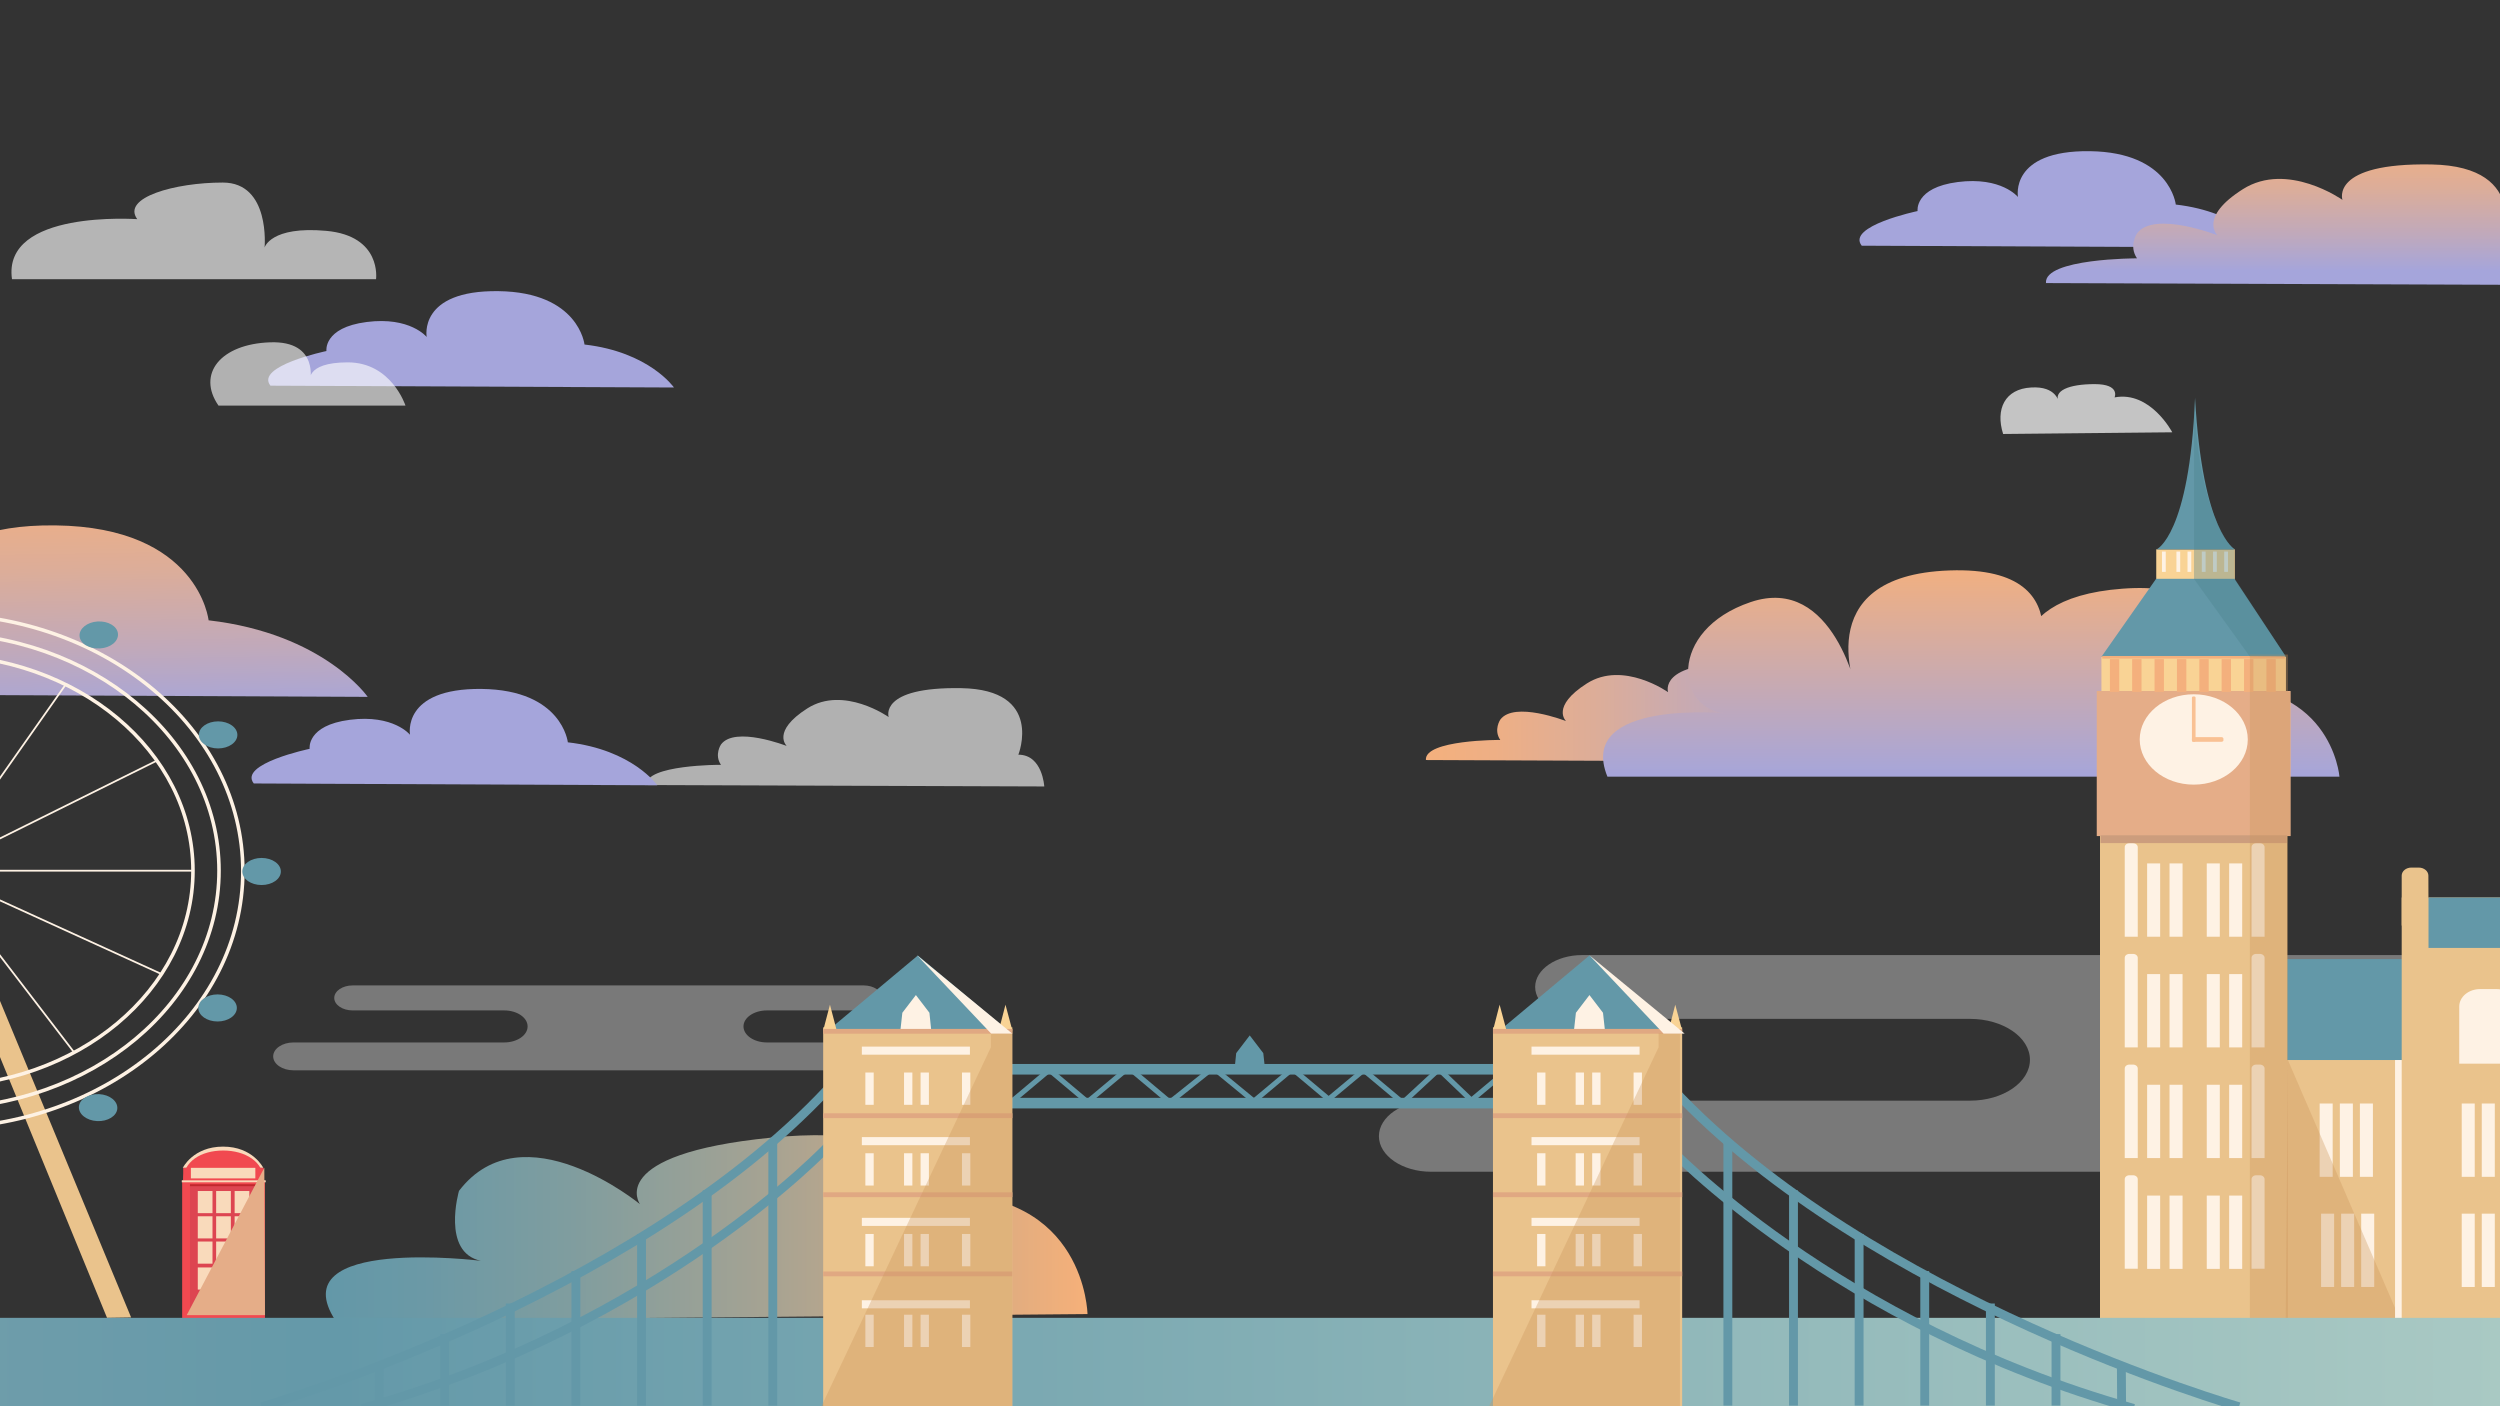<?xml version="1.0" encoding="utf-8"?>
<!-- Generator: Adobe Illustrator 21.0.0, SVG Export Plug-In . SVG Version: 6.00 Build 0)  -->
<svg version="1.1" id="Layer_1" xmlns="http://www.w3.org/2000/svg" xmlns:xlink="http://www.w3.org/1999/xlink" x="0px" y="0px"
	 viewBox="0 0 1920 1080" style="enable-background:new 0 0 1920 1080;" xml:space="preserve">
<rect x="0" y="0" width="1920" height="1080" fill="#333333" stroke="none"/>
<style type="text/css">
	.st0{display:none;}
	.st1{display:inline;}
	.st2{clip-path:url(#SVGID_2_);fill:url(#SVGID_3_);}
	.st3{clip-path:url(#SVGID_5_);fill:url(#SVGID_6_);}
	.st4{clip-path:url(#SVGID_8_);fill:url(#SVGID_9_);}
	.st5{clip-path:url(#SVGID_11_);fill:url(#SVGID_12_);}
	.st6{clip-path:url(#SVGID_14_);fill:url(#SVGID_15_);}
	.st7{clip-path:url(#SVGID_17_);fill:url(#SVGID_18_);}
	.st8{display:inline;fill:#9797C6;}
	.st9{fill:#FFFFFF;}
	.st10{fill:none;stroke:#BABABA;stroke-width:1.388;stroke-linecap:round;stroke-miterlimit:10;}
	.st11{fill:url(#SVGID_19_);}
	.st12{fill:#B298A2;}
	.st13{fill:url(#SVGID_20_);}
	.st14{fill:#383434;}
	.st15{fill:#EDC5A4;}
	.st16{fill:#999393;}
	.st17{fill:#706969;}
	.st18{fill:none;stroke:#898383;stroke-width:0.694;stroke-miterlimit:10;}
	.st19{fill:#F4F186;}
	.st20{fill:#A5A0A0;}
	.st21{fill:#EAEAEA;}
	.st22{fill:#E0DFCE;}
	.st23{fill:#F9F193;}
	.st24{fill:#DBD8BD;}
	.st25{opacity:0.19;fill:url(#SVGID_21_);enable-background:new    ;}
	.st26{fill:#BABABA;}
	.st27{fill:#A3A2A2;}
	.st28{fill:#2E3192;}
	.st29{fill:#D3163E;}
	.st30{fill:#303030;}
	.st31{fill:#FCD0B1;}
	.st32{fill:url(#SVGID_22_);}
	.st33{fill:#D6BB65;}
	.st34{fill:#FFE5D2;}
	.st35{fill:#E5A38C;}
	.st36{fill:#EABE96;}
	.st37{fill:#4F4E4A;}
	.st38{fill:#7B9FBA;}
	.st39{fill:#95BAC6;}
	.st40{fill:#8AAFC1;}
	.st41{fill:#9EC3CC;}
	.st42{fill:#EAD8E0;}
	.st43{fill:#F7E4EB;}
	.st44{fill:#E5CFD8;}
	.st45{opacity:0.19;fill:url(#SVGID_23_);enable-background:new    ;}
	.st46{fill:none;stroke:#727163;stroke-width:0.347;stroke-miterlimit:10;}
	.st47{fill:#F2A56F;}
	.st48{fill:#C9A172;}
	.st49{fill:url(#SVGID_24_);}
	.st50{fill:#C98557;}
	.st51{fill:#B1AA80;}
	.st52{fill:url(#SVGID_25_);}
	.st53{fill:url(#SVGID_26_);}
	.st54{fill:url(#SVGID_27_);}
	.st55{opacity:0.75;fill:url(#SVGID_28_);enable-background:new    ;}
	.st56{fill:url(#SVGID_29_);}
	.st57{fill:url(#SVGID_30_);}
	.st58{fill:url(#SVGID_31_);}
	.st59{opacity:0.62;fill:#FFFFFF;enable-background:new    ;}
	.st60{fill:url(#SVGID_32_);}
	.st61{fill:url(#SVGID_33_);}
	.st62{fill:url(#SVGID_34_);}
	.st63{fill:url(#SVGID_35_);}
	.st64{fill:url(#SVGID_36_);}
	.st65{opacity:0.71;fill:#FFFFFF;enable-background:new    ;}
	.st66{opacity:0.64;fill:#FFFFFF;enable-background:new    ;}
	.st67{opacity:0.34;fill:#FFFFFF;enable-background:new    ;}
	.st68{fill:#F9DABB;}
	.st69{fill:#F14950;}
	.st70{fill:#DD4551;}
	.st71{fill:#C1272D;}
	.st72{fill:#E5AD88;}
	.st73{fill:url(#SVGID_37_);}
	.st74{fill:#EAC38C;}
	.st75{fill:#6398A8;}
	.st76{fill:#F9D395;}
	.st77{fill:#FEF2E4;}
	.st78{fill:#CC9D7D;}
	.st79{fill:#F4B07D;}
	.st80{fill:#F9C193;}
	.st81{opacity:0.35;fill:#CC965C;enable-background:new    ;}
	.st82{opacity:0.35;fill:#4A818E;enable-background:new    ;}
	.st83{opacity:0.54;fill:#CC965C;enable-background:new    ;}
	.st84{fill:#F9CE95;}
	.st85{fill:none;stroke:#FEF2E4;stroke-width:2.749;stroke-miterlimit:10;}
	.st86{fill:none;stroke:#FEF2E4;stroke-width:1.374;stroke-miterlimit:10;}
	.st87{opacity:0.6;fill:#FFFFFF;enable-background:new    ;}
	.st88{fill:url(#SVGID_38_);}
	.st89{fill:#9797C6;}
	.st90{fill:url(#SVGID_39_);}
	.st91{fill:none;stroke:#6398A8;stroke-width:6.818;stroke-miterlimit:10;}
	.st92{fill:none;stroke:#6398A8;stroke-width:8.128;stroke-miterlimit:10;}
	.st93{fill:none;stroke:#6398A8;stroke-width:3.947;stroke-miterlimit:10;}
	.st94{fill:#E0A882;}
</style>
<g id="background_แค่แถวบน" class="st0">
	<g class="st1">
		<g>
			<defs>
				<rect id="SVGID_1_" x="1920" width="1920" height="1080"/>
			</defs>
			<clipPath id="SVGID_2_">
				<use xlink:href="#SVGID_1_"  style="overflow:visible;"/>
			</clipPath>
			
				<linearGradient id="SVGID_3_" gradientUnits="userSpaceOnUse" x1="-3842" y1="539.78" x2="7681" y2="539.78" gradientTransform="matrix(1 0 0 -1 0 1080)">
				<stop  offset="0" style="stop-color:#FFC06E"/>
				<stop  offset="0.14" style="stop-color:#EFACB8"/>
				<stop  offset="0.367" style="stop-color:#B1B1E5"/>
				<stop  offset="0.597" style="stop-color:#99CDC6"/>
				<stop  offset="0.667" style="stop-color:#AACDAE"/>
				<stop  offset="0.749" style="stop-color:#BBCE95"/>
				<stop  offset="0.789" style="stop-color:#C6CB92"/>
				<stop  offset="0.926" style="stop-color:#E7C289"/>
				<stop  offset="1" style="stop-color:#F4BE86"/>
			</linearGradient>
			<rect x="-3842" y="0.4" class="st2" width="11523" height="1079.6"/>
		</g>
	</g>
	<g class="st1">
		<g>
			<defs>
				<rect id="SVGID_4_" x="-3840" width="1920" height="1080"/>
			</defs>
			<clipPath id="SVGID_5_">
				<use xlink:href="#SVGID_4_"  style="overflow:visible;"/>
			</clipPath>
			
				<linearGradient id="SVGID_6_" gradientUnits="userSpaceOnUse" x1="-3840" y1="539.78" x2="7683" y2="539.78" gradientTransform="matrix(1 0 0 -1 0 1080)">
				<stop  offset="0" style="stop-color:#FFC06E"/>
				<stop  offset="0.14" style="stop-color:#EFACB8"/>
				<stop  offset="0.367" style="stop-color:#B1B1E5"/>
				<stop  offset="0.597" style="stop-color:#99CDC6"/>
				<stop  offset="0.667" style="stop-color:#AACDAE"/>
				<stop  offset="0.749" style="stop-color:#BBCE95"/>
				<stop  offset="0.789" style="stop-color:#C6CB92"/>
				<stop  offset="0.926" style="stop-color:#E7C289"/>
				<stop  offset="1" style="stop-color:#F4BE86"/>
			</linearGradient>
			<rect x="-3840" y="0.4" class="st3" width="11523" height="1079.6"/>
		</g>
	</g>
	<g class="st1">
		<g>
			<defs>
				<rect id="SVGID_7_" x="-1920" width="1920" height="1080"/>
			</defs>
			<clipPath id="SVGID_8_">
				<use xlink:href="#SVGID_7_"  style="overflow:visible;"/>
			</clipPath>
			
				<linearGradient id="SVGID_9_" gradientUnits="userSpaceOnUse" x1="-3840" y1="539.78" x2="7683" y2="539.78" gradientTransform="matrix(1 0 0 -1 0 1080)">
				<stop  offset="0" style="stop-color:#FFC06E"/>
				<stop  offset="0.14" style="stop-color:#EFACB8"/>
				<stop  offset="0.367" style="stop-color:#B1B1E5"/>
				<stop  offset="0.597" style="stop-color:#99CDC6"/>
				<stop  offset="0.667" style="stop-color:#AACDAE"/>
				<stop  offset="0.749" style="stop-color:#BBCE95"/>
				<stop  offset="0.789" style="stop-color:#C6CB92"/>
				<stop  offset="0.926" style="stop-color:#E7C289"/>
				<stop  offset="1" style="stop-color:#F4BE86"/>
			</linearGradient>
			<rect x="-3840" y="0.4" class="st4" width="11523" height="1079.6"/>
		</g>
	</g>
	<g class="st1">
		<g>
			<defs>
				<rect id="SVGID_10_" width="1920" height="1080"/>
			</defs>
			<clipPath id="SVGID_11_">
				<use xlink:href="#SVGID_10_"  style="overflow:visible;"/>
			</clipPath>
			
				<linearGradient id="SVGID_12_" gradientUnits="userSpaceOnUse" x1="-3840" y1="539.78" x2="7683" y2="539.78" gradientTransform="matrix(1 0 0 -1 0 1080)">
				<stop  offset="0" style="stop-color:#FFC06E"/>
				<stop  offset="0.14" style="stop-color:#EFACB8"/>
				<stop  offset="0.367" style="stop-color:#B1B1E5"/>
				<stop  offset="0.597" style="stop-color:#99CDC6"/>
				<stop  offset="0.667" style="stop-color:#AACDAE"/>
				<stop  offset="0.749" style="stop-color:#BBCE95"/>
				<stop  offset="0.789" style="stop-color:#C6CB92"/>
				<stop  offset="0.926" style="stop-color:#E7C289"/>
				<stop  offset="1" style="stop-color:#F4BE86"/>
			</linearGradient>
			<rect x="-3840" y="0.4" class="st5" width="11523" height="1079.6"/>
		</g>
	</g>
	<g class="st1">
		<g>
			<defs>
				<rect id="SVGID_13_" x="3840" width="1920" height="1080"/>
			</defs>
			<clipPath id="SVGID_14_">
				<use xlink:href="#SVGID_13_"  style="overflow:visible;"/>
			</clipPath>
			
				<linearGradient id="SVGID_15_" gradientUnits="userSpaceOnUse" x1="-3843" y1="539.78" x2="7680" y2="539.78" gradientTransform="matrix(1 0 0 -1 0 1080)">
				<stop  offset="0" style="stop-color:#FFC06E"/>
				<stop  offset="0.14" style="stop-color:#EFACB8"/>
				<stop  offset="0.367" style="stop-color:#B1B1E5"/>
				<stop  offset="0.597" style="stop-color:#99CDC6"/>
				<stop  offset="0.667" style="stop-color:#AACDAE"/>
				<stop  offset="0.749" style="stop-color:#BBCE95"/>
				<stop  offset="0.789" style="stop-color:#C6CB92"/>
				<stop  offset="0.926" style="stop-color:#E7C289"/>
				<stop  offset="1" style="stop-color:#F4BE86"/>
			</linearGradient>
			<rect x="-3843" y="0.4" class="st6" width="11523" height="1079.6"/>
		</g>
	</g>
	<g class="st1">
		<g>
			<defs>
				<rect id="SVGID_16_" x="5760" width="1924" height="1080"/>
			</defs>
			<clipPath id="SVGID_17_">
				<use xlink:href="#SVGID_16_"  style="overflow:visible;"/>
			</clipPath>
			
				<linearGradient id="SVGID_18_" gradientUnits="userSpaceOnUse" x1="-3865.01" y1="539.78" x2="7682" y2="539.78" gradientTransform="matrix(1 0 0 -1 0 1080)">
				<stop  offset="0" style="stop-color:#FFC06E"/>
				<stop  offset="0.14" style="stop-color:#EFACB8"/>
				<stop  offset="0.367" style="stop-color:#B1B1E5"/>
				<stop  offset="0.597" style="stop-color:#99CDC6"/>
				<stop  offset="0.667" style="stop-color:#AACDAE"/>
				<stop  offset="0.749" style="stop-color:#BBCE95"/>
				<stop  offset="0.789" style="stop-color:#C6CB92"/>
				<stop  offset="0.926" style="stop-color:#E7C289"/>
				<stop  offset="1" style="stop-color:#F4BE86"/>
			</linearGradient>
			<rect x="-3865" y="0.4" class="st7" width="11547" height="1079.6"/>
		</g>
	</g>
</g>
<g id="clouds" class="st0">
</g>
<g id="water" class="st0">
	<path class="st8" d="M1822,963.6h-58.5c0.3-1,0.5-2,0.5-3.1c0-6.1-4.9-11-11-11h-194.4c-6.1,0-11,4.9-11,11s4.9,11,11,11h58.5
		c-0.3,1-0.5,2-0.5,3.1c0,1.7,0.4,3.3,1.1,4.7h-128c-6.1,0-11,4.9-11,11s4.9,11,11,11H1684c6.1,0,11-4.9,11-11
		c0-1.7-0.4-3.3-1.1-4.7h128c6.1,0,11-4.9,11-11C1832.9,968.5,1828,963.6,1822,963.6z"/>
	<path class="st8" d="M428.9,954.7h-28.1c0-0.2,0-0.4,0-0.6c0-4.3-4.6-7.7-10.2-7.7H236.5c-5.6,0-10.2,3.5-10.2,7.7
		s4.6,7.7,10.2,7.7h46.4c0,0.1,0,0.1,0,0.2v0.9c0,1.4,0.5,2.6,1.4,3.7h-26.6c-4.3,0-7.8,2.6-7.8,5.9v3.6c0,3.3,3.5,5.9,7.8,5.9h86.6
		c4.3,0,7.8-2.6,7.8-5.9v-3.6c0-0.8-0.2-1.6-0.6-2.3h77.5c5.3,0,9.6-3.3,9.6-7.3V962C438.5,958,434.2,954.7,428.9,954.7z"/>
	<path class="st8" d="M1108.2,1017.2h-58.5c0.3-1,0.5-2,0.5-3.1c0-6.1-4.9-11-11-11H844.9c-6.1,0-11,4.9-11,11s4.9,11,11,11h58.5
		c-0.3,1-0.5,2-0.5,3.1c0,1.7,0.4,3.3,1.1,4.7h-128c-6.1,0-11,4.9-11,11c0,6.1,4.9,11,11,11h194.4c6.1,0,11-4.9,11-11
		c0-1.7-0.4-3.3-1.1-4.7h128c6.1,0,11-4.9,11-11C1119.2,1022.1,1114.3,1017.2,1108.2,1017.2z"/>
</g>
<g id="text">
</g>
<g id="ปุ่มซ้ายขวา" class="st0">
	<g class="st1">
		<path class="st9" d="M159.6,956v67.8c0,3.3-3.7,5.3-6.5,3.5l-51.6-34.4c-2.5-1.7-2.5-5.4,0.1-7l51.6-33.3
			C155.9,950.6,159.6,952.6,159.6,956z"/>
		<path class="st9" d="M1761.1,956v67.8c0,3.3,3.7,5.3,6.5,3.5l51.6-34.4c2.5-1.7,2.5-5.4-0.1-7l-51.6-33.3
			C1764.8,950.6,1761.1,952.6,1761.1,956z"/>
	</g>
</g>
<g id="ชื่อประเทศ" class="st0">
	<g class="st1">
		<g>
			<path class="st9" d="M649.5,298.4c1.2-0.2,2-0.5,2.4-0.9s0.5-0.9,0.5-1.8v-73.2c0-0.9-0.2-1.5-0.5-1.8c-0.4-0.3-1.2-0.6-2.4-0.9
				l-4.5-1v-2.4h75.2v23.8h-3c-1.7-5.3-3.3-9.3-4.8-12c-1.5-2.7-3.6-4.7-6.3-6.1c-2.7-1.4-6.5-2.1-11.3-2.1h-17.3v36.2h31.5v3.7
				h-31.5v38.2h18.5c4.8,0,8.6-0.7,11.3-2.2c2.8-1.5,4.9-3.6,6.5-6.3s3.2-6.8,4.9-12.1h3.2v24.3H645v-2.4L649.5,298.4z"/>
			<path class="st9" d="M739.7,220.7c-0.4-0.3-1.2-0.6-2.4-0.9l-4.5-1v-2.4h33.8l39.3,49.5v-43.6c0-0.9-0.2-1.5-0.5-1.8
				c-0.4-0.3-1.1-0.6-2.3-0.8l-4.4-1v-2.4h18.5v2.4l-4.5,1c-1.2,0.2-2,0.5-2.4,0.9c-0.4,0.3-0.5,0.9-0.5,1.8v79.3h-4.4l-61.2-77.5
				v71.5c0,0.9,0.2,1.5,0.5,1.8c0.4,0.3,1.1,0.5,2.3,0.8l4.4,1v2.4h-18.5v-2.4l4.5-1c1.2-0.2,2-0.5,2.4-0.9s0.5-0.9,0.5-1.8v-73.2
				C740.3,221.6,740.1,221,739.7,220.7z"/>
			<path class="st9" d="M856.9,279.8c1.9,6.3,4.9,10.9,9.2,13.9s10,4.4,17.3,4.4h3.9v-30h-12.1v-3.7h33.3v32.1
				c-1.8,0.3-3.9,0.8-6.4,1.4c-2.5,0.6-4.4,1.1-5.7,1.4c-5.4,1.4-9.7,2.4-12.9,3s-6.2,1-9,1c-8.7,0-16.6-1.5-23.7-4.5
				c-7.1-3-12.8-7.8-17.1-14.6c-4.3-6.8-6.5-15.5-6.5-26.4c0-14.7,4.4-25.6,13.3-32.5c8.9-6.9,20.5-10.4,35-10.4
				c6,0,11.8,0.5,17.5,1.6c5.7,1.1,10.1,2.4,13.2,3.9l-1.7,21h-3.4c-2.3-6.9-5.4-12.5-9.3-16.6c-4-4.2-9.3-6.3-16.2-6.3
				c-7.7,0-13.3,3-16.6,9.1c-3.3,6.1-5,15.1-5,27.1C854.1,265.1,855,273.5,856.9,279.8z"/>
			<path class="st9" d="M926.9,220.7c-0.4-0.3-1.2-0.6-2.4-0.9l-4.5-1v-2.4h40.5v2.4l-5.3,1.1c-1.2,0.2-2,0.5-2.4,0.9
				c-0.4,0.3-0.5,0.9-0.5,1.8v75.5h15.4c4.8,0,8.5-0.7,11.2-2.2c2.7-1.5,4.8-3.5,6.3-6.2s3.2-6.8,5.1-12.2h3.4v24.3H920v-2.4l4.5-1
				c1.2-0.2,2-0.5,2.4-0.9s0.5-0.9,0.5-1.8v-73.2C927.4,221.6,927.3,221,926.9,220.7z"/>
			<path class="st9" d="M1049.6,299.4l5.3-0.5c1.1-0.2,1.7-0.6,1.7-1.3c0-0.4-0.1-0.9-0.4-1.5l-8.1-17.8h-28.3l-7.3,17.8
				c-0.2,0.6-0.4,1.1-0.4,1.5c0,0.7,0.6,1.2,1.7,1.3l5.3,0.5v2.4h-18.5v-2.4l4.5-0.5c1-0.1,1.7-0.3,2.1-0.7c0.4-0.4,0.8-1.1,1.3-2.2
				l33.8-80.9h3.9l35.8,80.9c0.5,1.1,0.9,1.8,1.3,2.2c0.4,0.4,1.1,0.6,2.1,0.7l4.5,0.5v2.4h-40.3L1049.6,299.4L1049.6,299.4z
				 M1046.5,274.6l-13.2-29.2l-12.1,29.2H1046.5z"/>
			<path class="st9" d="M1102.1,220.7c-0.4-0.3-1.2-0.6-2.4-0.9l-4.5-1v-2.4h33.8l39.3,49.5v-43.6c0-0.9-0.2-1.5-0.6-1.8
				c-0.4-0.3-1.1-0.6-2.3-0.8l-4.4-1v-2.4h18.5v2.4l-4.5,1c-1.2,0.2-2,0.5-2.4,0.9c-0.4,0.3-0.6,0.9-0.6,1.8v79.3h-4.4l-61.2-77.5
				v71.5c0,0.9,0.2,1.5,0.6,1.8c0.4,0.3,1.1,0.5,2.3,0.8l4.4,1v2.4h-18.5v-2.4l4.5-1c1.2-0.2,2-0.5,2.4-0.9s0.6-0.9,0.6-1.8v-73.2
				C1102.6,221.6,1102.4,221,1102.1,220.7z"/>
			<path class="st9" d="M1190.5,298.4c1.2-0.2,2-0.5,2.4-0.9s0.6-0.9,0.6-1.8v-73.2c0-0.9-0.2-1.5-0.6-1.8c-0.4-0.3-1.2-0.6-2.4-0.9
				l-4.5-1v-2.4h37.3c17.1,0,30.1,3.2,39,9.6c8.9,6.4,13.4,17.4,13.4,33.1c0,15.6-4.5,26.6-13.4,33.1c-8.9,6.4-22,9.6-39,9.6h-37.3
				v-2.4L1190.5,298.4z M1218.3,298.1h5c6.8,0,12-1.2,15.6-3.6s6.2-6.4,7.7-11.9c1.5-5.5,2.2-13.4,2.2-23.5c0-10.2-0.7-18-2.2-23.6
				c-1.5-5.5-4-9.5-7.7-11.9c-3.7-2.4-8.9-3.6-15.6-3.6h-5V298.1z"/>
		</g>
	</g>
</g>
<g id="Layer_5">
</g>
<g id="รถในหลวง" class="st0">
	<g class="st1">
		<line class="st10" x1="1058.9" y1="765.3" x2="1058.9" y2="742.5"/>
		
			<linearGradient id="SVGID_19_" gradientUnits="userSpaceOnUse" x1="903.07" y1="326.955" x2="1017.95" y2="326.955" gradientTransform="matrix(1 0 0 -1 0 1080)">
			<stop  offset="3.356507e-07" style="stop-color:#FBE979"/>
			<stop  offset="0.293" style="stop-color:#FCED83"/>
			<stop  offset="0.78" style="stop-color:#FEF99C"/>
			<stop  offset="1" style="stop-color:#FFFFAA"/>
		</linearGradient>
		<path class="st11" d="M1018,781.3H903.1l10-49c0-4.2,3-7.6,6.7-7.6h83.4c3.4,0,6.2,3.2,6.2,7L1018,781.3z"/>
		<path class="st12" d="M964.8,729.6v29.8h44.1c0,0-2.8-29.8-5.5-29.2L964.8,729.6z"/>
		
			<linearGradient id="SVGID_20_" gradientUnits="userSpaceOnUse" x1="854.83" y1="292.25" x2="1067.23" y2="292.25" gradientTransform="matrix(1 0 0 -1 0 1080)">
			<stop  offset="2.024560e-07" style="stop-color:#FBE27B"/>
			<stop  offset="0.289" style="stop-color:#FCE783"/>
			<stop  offset="0.746" style="stop-color:#FEF59A"/>
			<stop  offset="0.957" style="stop-color:#FFFDA7"/>
			<stop  offset="1" style="stop-color:#FFFFAA"/>
		</linearGradient>
		<path class="st13" d="M1067.2,811.9H854.8v-20.3c0-15.4,12.5-27.9,27.9-27.9h152.8c17.5,0,31.7,14.2,31.7,31.7L1067.2,811.9
			L1067.2,811.9z"/>
		<circle class="st14" cx="896.7" cy="812" r="20.7"/>
		<path class="st15" d="M982.9,741.4l-0.3,4.9c0,0,3.1,3.8,6.3,3.8c0,0,3.8,1,4.5,0.3l0.3-3.5L982.9,741.4z"/>
		<circle class="st14" cx="1026.1" cy="812" r="20.7"/>
		<g>
			<circle class="st16" cx="896.5" cy="811.9" r="9.7"/>
			<path class="st17" d="M894.8,819.5c0,0,0.3-2.4,1.7-2.4c1.4,0,1.7,2.4,1.7,2.4H894.8z"/>
			<path class="st17" d="M900.1,818.8c0,0-1.3-2-0.3-2.9s2.8,0.8,2.8,0.8L900.1,818.8z"/>
			<path class="st17" d="M903.7,814.8c0,0-2.3-0.7-2.1-2.1c0.2-1.4,2.7-1.2,2.7-1.2L903.7,814.8z"/>
			<path class="st17" d="M903.9,809.5c0,0-2.2,1-2.9-0.2c-0.7-1.2,1.3-2.7,1.3-2.7L903.9,809.5z"/>
			<path class="st17" d="M900.7,805.3c0,0-1.1,2.2-2.4,1.7s-0.7-2.8-0.7-2.8L900.7,805.3z"/>
			<path class="st17" d="M895.4,804.1c0,0,0.6,2.4-0.7,2.8c-1.3,0.5-2.4-1.7-2.4-1.7L895.4,804.1z"/>
			<path class="st17" d="M890.7,806.6c0,0,2,1.5,1.3,2.7s-2.9,0.2-2.9,0.2L890.7,806.6z"/>
			<path class="st17" d="M888.7,811.5c0,0,2.4-0.2,2.7,1.2s-2.1,2.1-2.1,2.1L888.7,811.5z"/>
			<path class="st17" d="M890.3,816.6c0,0,1.8-1.7,2.8-0.8s-0.3,2.9-0.3,2.9L890.3,816.6z"/>
			<circle class="st18" cx="896.5" cy="811.9" r="7.8"/>
		</g>
		<g>
			<polygon class="st19" points="869.4,805.6 877.7,787.6 917.9,787.6 925.6,805.6 919,805.6 911.5,796.4 881.7,796.4 874.2,805.6 
							"/>
		</g>
		<g>
			<circle class="st16" cx="1026.3" cy="811.9" r="9.7"/>
			<path class="st17" d="M1024.6,819.5c0,0,0.3-2.4,1.7-2.4s1.7,2.4,1.7,2.4H1024.6z"/>
			<path class="st17" d="M1029.9,818.8c0,0-1.3-2-0.3-2.9c1.1-0.9,2.8,0.8,2.8,0.8L1029.9,818.8z"/>
			<path class="st17" d="M1033.5,814.8c0,0-2.3-0.7-2.1-2.1s2.7-1.2,2.7-1.2L1033.5,814.8z"/>
			<path class="st17" d="M1033.7,809.5c0,0-2.2,1-2.9-0.2c-0.7-1.2,1.3-2.7,1.3-2.7L1033.7,809.5z"/>
			<path class="st17" d="M1030.4,805.3c0,0-1.1,2.2-2.4,1.7s-0.7-2.8-0.7-2.8L1030.4,805.3z"/>
			<path class="st17" d="M1025.2,804.1c0,0,0.6,2.4-0.7,2.8c-1.3,0.5-2.4-1.7-2.4-1.7L1025.2,804.1z"/>
			<path class="st17" d="M1020.5,806.6c0,0,2,1.5,1.3,2.7s-2.9,0.2-2.9,0.2L1020.5,806.6z"/>
			<path class="st17" d="M1018.5,811.5c0,0,2.4-0.2,2.7,1.2s-2.1,2.1-2.1,2.1L1018.5,811.5z"/>
			<path class="st17" d="M1020.1,816.6c0,0,1.8-1.7,2.8-0.8s-0.3,2.9-0.3,2.9L1020.1,816.6z"/>
			<circle class="st18" cx="1026.3" cy="811.9" r="7.8"/>
		</g>
		<path class="st19" d="M999.9,805.7c0,0,2.1-21.6,26.4-21.6s27,21.5,27,21.5s-7.9,0.4-7.9,0c0-13.1-18.1-15.3-18.1-15.3
			s-19.5,2.8-20.5,15.3L999.9,805.7z"/>
		<path class="st16" d="M854.8,811.9H876l6.3-14.7H911l6.3,14.7h88.2c0,0,0.1-2.8,1.4-6.3c1.6-4.4,4.9-9.8,12.1-12.6
			c5.2-2,11-1.7,16.1,0.6c4.2,2,8.4,5.4,10.5,12c0.6,1.8,1,3.9,1.3,6.2h20.5v-6.3l-18.4,0c-1-4.2-6.6-17-21.5-17
			c-13.9,0-21.5,8.7-23.6,17h-83.3l-5.5-13.2h-34.7l-6.6,13.2h-18.7L854.8,811.9L854.8,811.9z"/>
		<path class="st14" d="M1064.1,771.7v32.8c0,0.6,0.5,1.1,1.1,1.1h3.3c0.6,0,1.1-0.5,1.1-1.1v-30.8c0-0.4-0.2-0.8-0.6-1l-3.3-2
			C1065.1,770.2,1064.1,770.8,1064.1,771.7z"/>
		<polygon class="st20" points="1064.1,769.5 1064.1,805.6 1066,805.6 1066,770.8 		"/>
		<polygon class="st20" points="1065.8,773.7 1069.7,776.3 1069.7,778.2 1066,775.8 		"/>
		<polygon class="st20" points="1065.8,778.5 1069.7,781.2 1069.7,783.1 1066,780.6 		"/>
		<polygon class="st20" points="1065.8,783.4 1069.7,786 1069.7,787.9 1066,785.5 		"/>
		<polygon class="st20" points="1065.8,788.3 1069.7,790.9 1069.7,792.8 1066,790.3 		"/>
		<polygon class="st20" points="1065.8,793.1 1069.7,795.7 1069.7,797.6 1066,795.2 		"/>
		<polygon class="st21" points="960,729.6 960,759.8 918.7,759.8 922.9,731.3 925.6,729.6 		"/>
		<polygon class="st20" points="1065.8,798 1069.7,800.6 1069.7,802.5 1066,800.1 		"/>
		<path class="st22" d="M1062.1,783.4h-1.2c-1.1,0-2-0.9-2-2v-15.1c0-1.1,0.9-2,2-2h1.2c1.1,0,2,0.9,2,2v15.1
			C1064.1,782.5,1063.2,783.4,1062.1,783.4z"/>
		<path class="st23" d="M1013.1,764.3v22.5c0,0-12.1,7-12.2,18.8l-38.1,0.1v-41.4H1013.1z"/>
		<rect x="966.6" y="767.5" class="st24" width="9" height="1.7"/>
		
			<linearGradient id="SVGID_21_" gradientUnits="userSpaceOnUse" x1="917.3" y1="295.03" x2="961.03" y2="295.03" gradientTransform="matrix(1 0 0 -1 0 1080)">
			<stop  offset="3.356507e-07" style="stop-color:#FBDB79"/>
			<stop  offset="0.293" style="stop-color:#FCE283"/>
			<stop  offset="0.78" style="stop-color:#FEF59C"/>
			<stop  offset="1" style="stop-color:#FFFFAA"/>
		</linearGradient>
		<polygon class="st25" points="917.3,764.3 917.3,787.6 918,787.6 925.5,805.6 961,805.6 961,764.3 		"/>
		<rect x="921.1" y="767.5" class="st24" width="9" height="1.7"/>
		<g>
			<path class="st26" d="M1000.7,730c2.1,0,3.8,1.5,4.1,3.5l3.9,26h-43.5v-26V730H1000.7 M1000.7,728.6h-36.9v4.9v27.4h46.5
				l-4.2-27.6C1005.8,730.6,1003.4,728.6,1000.7,728.6L1000.7,728.6z"/>
		</g>
		<g>
			<path class="st26" d="M959.3,730v29.5h-40.4l4-26.9c0.2-1.5,1.5-2.6,3-2.6H959.3 M960.7,728.6H926c-2.2,0-4,1.6-4.4,3.8
				l-4.3,28.5h43.4V728.6L960.7,728.6z"/>
		</g>
		<rect x="960.7" y="728.6" class="st27" width="3.1" height="32.3"/>
		<rect x="852.8" y="800.4" class="st16" width="4.9" height="11.5"/>
		<g>
			<rect x="1057.9" y="743.2" class="st28" width="20.8" height="11.5"/>
			<rect x="1057.9" y="743.2" class="st29" width="20.8" height="2.8"/>
			<rect x="1057.9" y="751.8" class="st29" width="20.8" height="2.8"/>
			<rect x="1057.9" y="750.8" class="st9" width="20.8" height="2.1"/>
			<rect x="1057.9" y="744.9" class="st9" width="20.8" height="2.1"/>
		</g>
		<g>
			<path class="st30" d="M982.5,741c0,0-5,1.9-7.3-3.9c-1.7-4.4-0.6-3-1.9-4.7c-1.3-1.7-2.4-5.1-1.5-7.3c0,0-0.8-5.6,4.2-8.3
				c0,0,1,0.9,2.2-2s5.9-2.5,6.8-2.8c1-0.3,4.7-1.2,6.4-0.6s3.2,1.2,4.4,1.3c1.2,0.2,2.9,0.1,3.8,1.3c0.9,1.2,1.7,2.7,2.1,3.2
				c0.4,0.5,0.6,0.3,1,1.7c0.4,1.4-0.8,4.3-0.8,4.3L982.5,741z"/>
			<path class="st31" d="M982.5,735.4c0,0-2-1.8-3.4-0.4c-0.6,0.6-0.8,1.4-0.6,2.2c0.3,1.2,1.2,3.2,3.9,3.8c0,0,2.2,4.3,4.5,5.3
				s9.6,1,10.1,0.8c1.2-0.7,3.8-4.3,4.9-6.3c0.3-0.5,0.4-1,0.4-1.6c0.1-1.4,0.2-4.5,0.2-4.9c0-0.5,0-7.4-0.1-8s-0.8-7.9-5.7-7.8
				c0,0-2.1,0.6-3.2,2c-1,1.3-4.4,1.7-4.5,1.3c0,0-2,1.5-3.9,0.8c0,0-3.3,0.8-5.2-1c0,0-2.8,5.1,2.7,8L982.5,735.4z"/>
			
				<radialGradient id="SVGID_22_" cx="1046.542" cy="1178.574" r="3.794" gradientTransform="matrix(0.958 -0.286 -0.286 -0.958 322.622 2168.442)" gradientUnits="userSpaceOnUse">
				<stop  offset="6.713014e-07" style="stop-color:#FF776A;stop-opacity:0.3"/>
				<stop  offset="0.577" style="stop-color:#FF7993;stop-opacity:0.127"/>
				<stop  offset="1" style="stop-color:#FF7BAC;stop-opacity:0"/>
			</radialGradient>
			<path class="st32" d="M992.7,738.8c0.5,1.8-0.8,3.8-2.9,4.5c-2.2,0.7-4.4-0.3-4.9-2.2s0.8-3.8,2.9-4.5
				C990,736,992.2,737,992.7,738.8z"/>
			<g>
				<path class="st33" d="M995.3,737.9c0,0-0.1,0-0.1,0l-7.1,0.8c-0.4,0-0.8-0.2-0.8-0.6l-1-4.6c-0.1-0.4,0.1-0.8,0.5-0.9
					c4.1-1.4,7.3-1.2,8.5-1c0.4,0,0.7,0.4,0.7,0.8l0,4.7C995.8,737.5,995.6,737.8,995.3,737.9z M986.7,733.5l1,4.6
					c0,0.1,0.2,0.2,0.3,0.2l7.1-0.8c0.1,0,0.2-0.1,0.2-0.3l0-4.7c0-0.1-0.1-0.3-0.2-0.3c-1.2-0.2-4.3-0.4-8.3,1
					C986.7,733.3,986.6,733.4,986.7,733.5L986.7,733.5z"/>
			</g>
			<g>
				<path class="st33" d="M1004.5,737.4c0,0-0.1,0-0.1,0h0l-3.4,0c-0.2,0-1.2,0.1-1.3-0.5v0l-0.6-4.7c-0.1-0.4,0.1-0.8,0.5-0.9
					c0,0,0,0,0,0c3-0.9,4.4-0.4,5.4-0.1c0.4,0.1,0.6,0.4,0.6,0.8v0l-0.6,4.6C1005.1,737,1004.9,737.3,1004.5,737.4z M1004.4,736.9
					c0.1,0,0.2-0.1,0.2-0.3v0l0.6-4.6c0-0.2-0.2-0.2-0.3-0.3c-1.1-0.3-2.3-0.8-5.2,0.1l0,0c-0.1,0-0.2,0.2-0.2,0.3v0l0.5,4.7
					c0.1,0.1,0.5,0.1,0.8,0.1h0L1004.4,736.9z"/>
			</g>
			<g>
				<path class="st33" d="M999.3,734c-0.3-0.4-0.8-0.7-1.2-0.7c-1.2-0.1-2.4,1-2.4,1l-0.3-0.4c0.1,0,1.4-1.3,2.8-1.2
					c0.6,0,1.2,0.3,1.6,0.9L999.3,734z"/>
			</g>
			<g>
				<polygon class="st33" points="986.6,734.7 982.2,734.8 982.1,735 981.6,734.8 981.9,734.3 986.6,734.2 				"/>
			</g>
			
				<ellipse transform="matrix(0.994 -0.107 0.107 0.994 -73.114 110.801)" class="st30" cx="992.1" cy="734.2" rx="0.8" ry="1.2"/>
			
				<ellipse transform="matrix(0.994 -0.107 0.107 0.994 -72.943 111.789)" class="st30" cx="1001.4" cy="733.1" rx="0.7" ry="1.1"/>
			<path class="st34" d="M997.8,733.9c0,0,1.2,1.1,1.3,1.4c0.1,0.4-0.1,1.5-0.6,1.8"/>
			<path class="st35" d="M998.1,740.1c0,0,0-0.1-0.1-0.1c0,0-0.1,0-0.1,0l-0.1,0c-0.1,0-0.2,0.1-0.2,0.2c0,0,0,0.9-1.3,1.2
				s-1.7-0.5-1.8-0.6c0-0.1-0.1-0.1-0.2-0.1l-0.1,0c-0.1,0-0.1,0.1-0.1,0.2c0.1,0.3,0.6,0.9,1.7,0.9c0.2,0,0.4,0,0.6-0.1
				c0.1,0,0.2,0,0.3-0.1l0,0C998.2,741.4,998.1,740.2,998.1,740.1z"/>
			<g>
				<path class="st30" d="M993.3,729.9c0,0-0.1,0-0.1,0c0,0-0.6-0.7-1.5-0.7c-0.7,0-1.5,0.3-2.3,1c0,0-0.1,0-0.2,0s0-0.1,0-0.2
					c0.8-0.8,1.7-1.1,2.5-1c1,0.1,1.6,0.8,1.7,0.8C993.4,729.8,993.4,729.8,993.3,729.9C993.3,729.9,993.3,729.9,993.3,729.9z"/>
			</g>
			<g>
				<path class="st30" d="M1001.8,729.2C1001.8,729.2,1001.8,729.2,1001.8,729.2c-0.1,0-0.2,0-0.2-0.1c0,0-0.1-0.5-0.8-0.5
					c-0.8,0-0.9,0.7-0.9,0.7c0,0.1-0.1,0.1-0.1,0.1c-0.1,0-0.1-0.1-0.1-0.1c0,0,0.2-0.9,1.2-0.9c1,0,1.1,0.7,1.1,0.7
					C1001.9,729.1,1001.9,729.2,1001.8,729.2z"/>
			</g>
			<path class="st36" d="M979.6,736.9c0-0.3,0.1-0.6,0.3-0.8c0.1-0.1,0.3-0.1,0.4-0.1c0.4,0.1,1.6,1,1.7,1.4c0,0-0.7-0.1-0.6,1.1
				c0,0,0.2,0.6,0.5,0.6C982.2,739.2,979.8,739.3,979.6,736.9z"/>
			<polygon class="st37" points="976.7,716.8 980,721.7 979.9,721.9 976,716.8 			"/>
		</g>
		<polygon class="st38" points="980.1,747.3 973.2,753.9 971.1,759.5 995,759.5 997.1,759.5 994.3,753.6 		"/>
		<polygon class="st39" points="979.9,747.5 988.5,757.4 993.3,757.4 992.3,759.5 995.4,759.5 990.9,753.9 980.1,747.3 		"/>
		<path class="st40" d="M994.3,750.2l5.6,4.1l1.7,5.2H995l-0.3-0.7C994.7,758.8,993.2,750.3,994.3,750.2z"/>
		<polygon class="st41" points="994.8,750.6 996.8,755.7 995,757.4 997,759.5 994.8,759.5 994,749.8 		"/>
		<polygon class="st42" points="992.6,749.4 994,754.6 994.7,758.8 990.5,753.6 		"/>
		<path class="st43" d="M982.9,743.2l-1.4,0.7l-1.4,3.5c0,0,5.9,5.5,10.8,7.3l1.7-5.2c0,0-7.4,0-10-4.7l0.2-0.9L982.9,743.2
			L982.9,743.2z"/>
		<polygon class="st44" points="993.5,748.4 994,749 994.7,758.5 993,750.7 		"/>
		<polygon class="st43" points="994,749 995,752.9 994.3,753.6 		"/>
		<path class="st40" d="M973.2,753.9l3.5-0.7c0,0,3.5,1.4,4.5,3.8l0.9,2.4h-11L973.2,753.9z"/>
		
			<linearGradient id="SVGID_23_" gradientUnits="userSpaceOnUse" x1="852.75" y1="301.637" x2="970.15" y2="301.637" gradientTransform="matrix(1 0 0 -1 0 1080)">
			<stop  offset="1.331947e-07" style="stop-color:#FBF179"/>
			<stop  offset="0.293" style="stop-color:#FCF483"/>
			<stop  offset="0.78" style="stop-color:#FEFB9C"/>
			<stop  offset="1" style="stop-color:#FFFFAA"/>
		</linearGradient>
		<path class="st45" d="M970.2,724.8l-43.3,86.9h-9.7L891.4,832c0,0-8.7-2.6-11.4-7.8c0,0-4-4.7-4-12.3h-23.3v-11.5h2.1l0-24.3
			c0,0,0.1-6,5.2-9.8c0,0,2.7-2.5,7.1-2.7c4.4-0.2,39.4,0,39.4,0l6.6-33.3c0,0,0.8-4.2,4.8-5.3c0,0,0.7-0.4,3.6-0.3L970.2,724.8
			L970.2,724.8z"/>
		<rect x="897.5" y="767.5" class="st23" width="15.3" height="10.8"/>
		<line class="st46" x1="962.9" y1="763.6" x2="962.9" y2="805.6"/>
	</g>
</g>
<g id="Layer_6">
</g>
<g id="Layer_1_1_">
	<g>
		<g>
			<path class="st47" d="M2156.4,378.9c10.7-5,8.1,42.9,8.1,42.9c7.3,0,5,36.5,5,36.5c14.1,0,5.5,32.3,8.3,35.8
				c9.2,11.6-1.3,14.3,12.3,40.1c13.6,25.8,11.9,54.4,11.9,54.4v418.6h-90.3V588.5c0,0-0.4-28.6,13.2-54.4
				c13.6-25.8,4.5-28.4,13.7-40.1c2.8-3.5-5.9-35.8,8.2-35.8c0,0-2.4-36.5,5-36.5c0,0-3.5-47.9,7.3-42.9"/>
		</g>
		<g>
			<polygon class="st48" points="2300.3,876.1 2302.6,976 2271,976 2271,959.2 2220.6,957.4 2220.6,976 2176.9,976 2178.4,925 
				2131.2,925 2128.1,811.7 2030.6,811.7 2029.1,849.5 2003.2,849.5 2001.6,873.9 1981.5,873.9 1981.5,914.9 1974.4,913.1 
				1972.8,772.9 1950.6,755.5 1948.3,729.6 1902.6,729.6 1901.1,754.3 1884.3,755.3 1884.4,804.3 1875.3,806.7 1875.3,844.8 
				1858.1,846 1854.8,821.4 1830.1,816.5 1830.1,785.8 1814.2,783.3 1814.2,763.6 1733.1,761.8 1732.5,791.3 1676.1,788.7 
				1676.1,1018.2 2371.9,1018.2 2371.9,876.1 			"/>
		</g>
		<g>
			
				<linearGradient id="SVGID_24_" gradientUnits="userSpaceOnUse" x1="2345.22" y1="881.276" x2="2345.22" y2="768.593" gradientTransform="matrix(1 0 0 -1 0 1080)">
				<stop  offset="0" style="stop-color:#F4B07D"/>
				<stop  offset="0.173" style="stop-color:#EEAF85"/>
				<stop  offset="0.434" style="stop-color:#DCAD99"/>
				<stop  offset="0.748" style="stop-color:#C0A9BB"/>
				<stop  offset="1" style="stop-color:#A5A5DB"/>
			</linearGradient>
			<path class="st49" d="M2407.5,281.4c-14.1-4.5-44.7-12.3-54.6,1.1c0,0-6.5,9.5,0,19.1c0,0-71.6,0-69.9,19.1l124.6,0.5V281.4z"/>
		</g>
		<g>
			<g>
				<polygon class="st50" points="2407.5,776.1 2398,776.1 2398,787.3 2389.7,787.9 2389.7,776.9 2383,776.3 2383,748.2 2373,748.2 
					2373,719.1 2361.3,720.8 2361.3,691.2 2311.4,691.2 2311.4,1018 2407.5,1018 				"/>
				<polygon class="st47" points="2407.5,884.9 2398,883.4 2398,871.1 2347.1,869.9 2346.7,888.4 2311.4,888.2 2311.4,1030.6 
					2407.5,1030.6 				"/>
				<g>
					<g>
						<rect x="2316.4" y="1012.1" class="st51" width="91.2" height="70.7"/>
						
							<linearGradient id="SVGID_25_" gradientUnits="userSpaceOnUse" x1="2356.336" y1="48.586" x2="5478.391" y2="48.586" gradientTransform="matrix(1 0 0 -1 0 1080)">
							<stop  offset="0" style="stop-color:#D1E5D3"/>
							<stop  offset="0.214" style="stop-color:#CFE2D0"/>
							<stop  offset="0.375" style="stop-color:#C9DAC6"/>
							<stop  offset="0.518" style="stop-color:#BECBB6"/>
							<stop  offset="0.652" style="stop-color:#AFB69F"/>
							<stop  offset="0.778" style="stop-color:#9B9C82"/>
							<stop  offset="0.897" style="stop-color:#847C5E"/>
							<stop  offset="1" style="stop-color:#6B5A39"/>
						</linearGradient>
						<rect x="2356.3" y="1018.6" class="st52" width="51.2" height="25.7"/>
						
							<linearGradient id="SVGID_26_" gradientUnits="userSpaceOnUse" x1="2374.664" y1="16.426" x2="5488.395" y2="16.426" gradientTransform="matrix(1 0 0 -1 0 1080)">
							<stop  offset="0" style="stop-color:#D1E5D3"/>
							<stop  offset="0.214" style="stop-color:#CFE2D0"/>
							<stop  offset="0.375" style="stop-color:#C9DAC6"/>
							<stop  offset="0.518" style="stop-color:#BECBB6"/>
							<stop  offset="0.652" style="stop-color:#AFB69F"/>
							<stop  offset="0.778" style="stop-color:#9B9C82"/>
							<stop  offset="0.897" style="stop-color:#847C5E"/>
							<stop  offset="1" style="stop-color:#6B5A39"/>
						</linearGradient>
						<rect x="2374.7" y="1057.1" class="st53" width="32.9" height="12.9"/>
					</g>
				</g>
			</g>
		</g>
	</g>
	
		<linearGradient id="SVGID_27_" gradientUnits="userSpaceOnUse" x1="-345.114" y1="3.373" x2="-678.222" y2="580.333" gradientTransform="matrix(1 0 0 -1 0 1080)">
		<stop  offset="1.385225e-07" style="stop-color:#F4879C"/>
		<stop  offset="0.163" style="stop-color:#F58C9E"/>
		<stop  offset="0.355" style="stop-color:#F69AA4"/>
		<stop  offset="0.56" style="stop-color:#F9B2AE"/>
		<stop  offset="0.613" style="stop-color:#FAB9B1"/>
		<stop  offset="1" style="stop-color:#FFDDBF"/>
	</linearGradient>
	<path class="st54" d="M-403.5,896.8c-22.7,13.4-52.4,11.8-76.3,6.7v109.7l194.6-2.7L-403.5,896.8z"/>
	
		<linearGradient id="SVGID_28_" gradientUnits="userSpaceOnUse" x1="-677.205" y1="599.206" x2="-338.414" y2="599.206" gradientTransform="matrix(1 0 0 -1 0 1080)">
		<stop  offset="1.385225e-07" style="stop-color:#F4879C"/>
		<stop  offset="0.232" style="stop-color:#EF8AA0"/>
		<stop  offset="0.503" style="stop-color:#E192AB"/>
		<stop  offset="0.613" style="stop-color:#D997B1"/>
	</linearGradient>
	<path class="st55" d="M-479.8,528.5h141.4c0,0-1.3-50.6-75.6-34.8c0,0,10.1-12.6-7.6-14.8c0,0,11.3-17.9-8.8-35.8
		c-13.4-11.9-34.6-12.6-49.5-5.6V528.5z"/>
	
		<linearGradient id="SVGID_29_" gradientUnits="userSpaceOnUse" x1="1095.041" y1="532.86" x2="1400.594" y2="532.86" gradientTransform="matrix(1 0 0 -1 0 1080)">
		<stop  offset="0" style="stop-color:#F4B07D"/>
		<stop  offset="0.173" style="stop-color:#EEAF85"/>
		<stop  offset="0.434" style="stop-color:#DCAD99"/>
		<stop  offset="0.748" style="stop-color:#C0A9BB"/>
		<stop  offset="1" style="stop-color:#A5A5DB"/>
	</linearGradient>
	<path class="st56" d="M1095.1,583.7l305.5,1.3c0,0-1.3-24.4-19.9-24.5c0,0,20-50-43.8-51.1c-63.8-1.1-55.8,22.2-55.8,22.2
		s-34.5-24.5-62.4-6.7c-27.9,17.8-16,28.9-16,28.9s-39.8-15.6-50.5-1.1c0,0-5.3,7.8,0,15.6C1152.2,568.2,1093.7,568.1,1095.1,583.7z
		"/>
	
		<linearGradient id="SVGID_30_" gradientUnits="userSpaceOnUse" x1="1513.951" y1="648.936" x2="1513.951" y2="481.752" gradientTransform="matrix(1 0 0 -1 0 1080)">
		<stop  offset="0" style="stop-color:#F4B07D"/>
		<stop  offset="1" style="stop-color:#A5A5DB"/>
	</linearGradient>
	<path class="st57" d="M1234.5,596.5h562.2c0,0-6.1-78-106.9-69c0,0,44.3-83.1-59.6-75.4s-73.3,78-73.3,78s51.9-95.9-59.6-92
		c-111.5,3.8-70.3,95.9-70.3,95.9s-18.3-93.3-82.5-71.6c-64.2,21.7-58,84.4-16.8,85.6C1327.7,547.9,1210.1,536.4,1234.5,596.5z"/>
	
		<linearGradient id="SVGID_31_" gradientUnits="userSpaceOnUse" x1="250.253" y1="136.96" x2="835.201" y2="136.96" gradientTransform="matrix(1 0 0 -1 0 1080)">
		<stop  offset="0" style="stop-color:#6398A8"/>
		<stop  offset="0.127" style="stop-color:#6B99A6"/>
		<stop  offset="0.318" style="stop-color:#7F9D9F"/>
		<stop  offset="0.55" style="stop-color:#A1A294"/>
		<stop  offset="0.812" style="stop-color:#D0AA85"/>
		<stop  offset="1" style="stop-color:#F6B079"/>
	</linearGradient>
	<path class="st58" d="M257.7,1014.3l577.5-5.1c0,0-1.5-94.6-113-92c0,0-1.5-56.2-129.9-43.5c-128.3,12.8-100.8,51.1-100.8,51.1
		s-90.1-74.1-139-10.2c0,0-13.7,47.3,16.8,53.7C369.3,968.3,215,949.1,257.7,1014.3z"/>
	<path class="st59" d="M496.5,602.9l305.5,1.1c0,0-1.3-24.4-19.9-24.4c0,0,19.9-50-43.8-51.1s-55.8,22.2-55.8,22.2
		s-34.5-24.4-62.4-6.7c-27.9,17.8-15.9,28.9-15.9,28.9s-39.9-15.6-50.5-1.1c0,0-5.3,7.8,0,15.6C553.6,587.3,495.2,587.3,496.5,602.9
		z"/>
	
		<linearGradient id="SVGID_32_" gradientUnits="userSpaceOnUse" x1="2.14" y1="727.027" x2="5.44" y2="529.034" gradientTransform="matrix(1 0 0 -1 0 1080)">
		<stop  offset="0" style="stop-color:#F4B07D"/>
		<stop  offset="0.173" style="stop-color:#EEAF85"/>
		<stop  offset="0.434" style="stop-color:#DCAD99"/>
		<stop  offset="0.748" style="stop-color:#C0A9BB"/>
		<stop  offset="1" style="stop-color:#A5A5DB"/>
	</linearGradient>
	<path class="st60" d="M-269.1,532.6l551.5,2.6c0,0-33.6-48.6-122.2-58.8c0,0-7.6-71.6-117.6-72.9c-110-1.3-98.1,62.7-98.1,62.7
		s-22.6-28.2-82.2-20.5s-55,39.6-55,39.6S-290.5,505.7-269.1,532.6z"/>
	
		<linearGradient id="SVGID_33_" gradientUnits="userSpaceOnUse" x1="1568.92" y1="1035.374" x2="1575.681" y2="971.143" gradientTransform="matrix(1 0 0 -1 0 1080)">
		<stop  offset="0" style="stop-color:#F4B07D"/>
		<stop  offset="0.173" style="stop-color:#EEAF85"/>
		<stop  offset="0.434" style="stop-color:#DCAD99"/>
		<stop  offset="0.748" style="stop-color:#C0A9BB"/>
		<stop  offset="1" style="stop-color:#A5A5DB"/>
	</linearGradient>
	<path class="st61" d="M1429.8,188.7l309.9,1.4c0,0-18.9-27.3-68.7-33c0,0-4.3-40.2-66.1-41c-61.8-0.7-55.1,35.2-55.1,35.2
		s-12.7-15.8-46.2-11.5c-33.5,4.3-30.9,22.3-30.9,22.3S1417.8,173.6,1429.8,188.7z"/>
	
		<linearGradient id="SVGID_34_" gradientUnits="userSpaceOnUse" x1="346.782" y1="927.912" x2="353.543" y2="863.68" gradientTransform="matrix(1 0 0 -1 0 1080)">
		<stop  offset="0" style="stop-color:#F4B07D"/>
		<stop  offset="0.173" style="stop-color:#EEAF85"/>
		<stop  offset="0.434" style="stop-color:#DCAD99"/>
		<stop  offset="0.748" style="stop-color:#C0A9BB"/>
		<stop  offset="1" style="stop-color:#A5A5DB"/>
	</linearGradient>
	<path class="st62" d="M207.7,296.2l309.9,1.4c0,0-18.9-27.3-68.7-33c0,0-4.3-40.2-66.1-41s-55.1,35.2-55.1,35.2
		S315,243,281.6,247.3c-33.5,4.3-30.9,22.3-30.9,22.3S195.7,281.1,207.7,296.2z"/>
	
		<linearGradient id="SVGID_35_" gradientUnits="userSpaceOnUse" x1="334.013" y1="622.407" x2="340.774" y2="558.176" gradientTransform="matrix(1 0 0 -1 0 1080)">
		<stop  offset="0" style="stop-color:#F4B07D"/>
		<stop  offset="0.173" style="stop-color:#EEAF85"/>
		<stop  offset="0.434" style="stop-color:#DCAD99"/>
		<stop  offset="0.748" style="stop-color:#C0A9BB"/>
		<stop  offset="1" style="stop-color:#A5A5DB"/>
	</linearGradient>
	<path class="st63" d="M194.9,601.7l309.9,1.4c0,0-18.9-27.3-68.7-33c0,0-4.3-40.2-66.1-41c-61.8-0.7-55.1,35.2-55.1,35.2
		s-12.7-15.8-46.2-11.5c-33.5,4.3-30.9,22.3-30.9,22.3S182.9,586.6,194.9,601.7z"/>
	<path class="st59" d="M167.8,311.5h143.6c0,0-10.7-33.2-44.3-33.2s-29,15.3-29,15.3s7.6-32-30.6-30.7
		C169.3,264.2,151,287.2,167.8,311.5z"/>
	<path class="st59" d="M1928.1,300h143.6c0,0-10.7-33.2-44.3-33.2c-33.6,0-29,15.3-29,15.3s7.6-32-30.6-30.7
		C1929.6,252.7,1911.3,275.7,1928.1,300z"/>
	<path class="st59" d="M2407.5,655.1c-6.3,2-9.1,4.9-10.2,7.5c0.2-9.1-3.1-26.1-31.2-25.1c-38.2,1.3-56.5,24.3-39.7,48.6h81.1V655.1
		z"/>
	
		<linearGradient id="SVGID_36_" gradientUnits="userSpaceOnUse" x1="1758.383" y1="984.516" x2="1758.383" y2="871.833" gradientTransform="matrix(1 0 0 -1 0 1080)">
		<stop  offset="0" style="stop-color:#F4B07D"/>
		<stop  offset="0.173" style="stop-color:#EEAF85"/>
		<stop  offset="0.434" style="stop-color:#DCAD99"/>
		<stop  offset="0.748" style="stop-color:#C0A9BB"/>
		<stop  offset="1" style="stop-color:#A5A5DB"/>
	</linearGradient>
	<path class="st64" d="M1571.3,217.4l374.1,1.4c0,0-1.6-29.9-24.4-29.9c0,0,24.4-61.2-53.7-62.6c-78.1-1.4-68.3,27.2-68.3,27.2
		s-42.3-29.9-76.5-8.2s-19.5,35.4-19.5,35.4s-48.8-19.1-61.8-1.4c0,0-6.5,9.5,0,19.1C1641.3,198.4,1569.7,198.4,1571.3,217.4z"/>
	<path class="st65" d="M1538.4,333.3l129.9-1.3c0,0-16.8-32-44.3-26.8c0,0,4.6-10.2-15.3-10.2s-32.1,5.1-27.5,14.1
		c0,0-1.5-12.8-21.4-11.5C1539.9,298.7,1532.3,314.1,1538.4,333.3z"/>
	<path class="st66" d="M9.2,214.4h279.6c0,0,4.6-33.2-38.2-37.1s-47.4,12.8-47.4,12.8s4.6-49.9-32.1-49.9s-77.9,11.5-65.7,28.1
		C105.5,168.4,1.6,160.7,9.2,214.4z"/>
	<path class="st67" d="M2287,845.3h-146h-75.6H2029c-25.3,0-46-14.1-46-31.4s20.7-31.4,46-31.4h38h74h78c19.8,0,36-11,36-24.5
		c0-13.5-16.2-24.5-36-24.5H1215c-19.8,0-36,11-36,24.5c0,13.5,16.2,24.5,36,24.5h186h82h30c25.3,0,46,14.1,46,31.4
		s-20.7,31.4-46,31.4h-28.4H1401h-302c-22,0-40,12.3-40,27.3s18,27.3,40,27.3h1188c22,0,40-12.3,40-27.3S2309,845.3,2287,845.3z"/>
	<path class="st67" d="M689.8,800.6h-57.1h-29.5H589c-9.9,0-18-5.5-18-12.3s8.1-12.3,18-12.3h14.9h28.9h30.5
		c7.7,0,14.1-4.3,14.1-9.6s-6.3-9.6-14.1-9.6H270.8c-7.7,0-14.1,4.3-14.1,9.6s6.3,9.6,14.1,9.6h72.7h32h11.7c9.9,0,18,5.5,18,12.3
		s-8.1,12.3-18,12.3h-11.1h-32.7h-118c-8.6,0-15.6,4.8-15.6,10.7s7,10.7,15.6,10.7h464.3c8.6,0,15.6-4.8,15.6-10.7
		S698.4,800.6,689.8,800.6z"/>
	<path class="st67" d="M2407.5,433.1c-5.5-2.1-9.2-6.1-9.2-10.7s3.7-8.5,9.2-10.7V391h-309.3c-7.7,0-14.1,4.3-14.1,9.6
		s6.3,9.6,14.1,9.6h116.5c9.9,0,18,5.5,18,12.3c0,6.7-8.1,12.3-18,12.3h-161.8c-8.6,0-15.6,4.8-15.6,10.7c0,5.9,7,10.7,15.6,10.7
		h354.7V433.1z"/>
	<g>
		<g>
			<path class="st68" d="M140.4,896.9c0,0,7.9-16.3,30.9-16.3s30.9,16.3,30.9,16.3H140.4z"/>
			<path class="st69" d="M171.4,883.6c-17.1,0-30.7,8.6-30.7,22.9v105.7h61.8V906.5C202.5,892.3,188.4,883.6,171.4,883.6z"/>
			<rect x="140.7" y="896.9" class="st69" width="61.8" height="9.6"/>
			<rect x="146.6" y="896.9" class="st68" width="49.5" height="8.1"/>
			<rect x="139.9" y="906.5" class="st69" width="63.6" height="105.7"/>
			<rect x="139.6" y="906.5" class="st68" width="64.5" height="1.5"/>
			<rect x="145.9" y="909.5" class="st70" width="51.2" height="97.6"/>
			<g>
				<rect x="151.9" y="914.7" class="st68" width="11.3" height="17"/>
				<rect x="166" y="914.7" class="st68" width="11.3" height="17"/>
				<rect x="180.2" y="914.7" class="st68" width="11.3" height="17"/>
				<rect x="151.9" y="934.1" class="st68" width="11.3" height="17"/>
				<rect x="166" y="934.1" class="st68" width="11.3" height="17"/>
				<rect x="180.2" y="934.1" class="st68" width="11.3" height="17"/>
				<rect x="151.9" y="953.5" class="st68" width="11.3" height="17"/>
				<rect x="166" y="953.5" class="st68" width="11.3" height="17"/>
				<rect x="180.2" y="953.5" class="st68" width="11.3" height="17"/>
				<rect x="151.9" y="973.4" class="st68" width="11.3" height="17"/>
				<rect x="166" y="973.4" class="st68" width="11.3" height="17"/>
				<rect x="180.2" y="973.4" class="st68" width="11.3" height="17"/>
			</g>
			<rect x="145.9" y="909.5" class="st71" width="51.2" height="1.5"/>
		</g>
		<polygon class="st72" points="203,896.8 143.4,1010 203.5,1010 		"/>
	</g>
	<g>
		<g>
			<path class="st68" d="M2325.4,896.9c0,0,7.9-16.3,30.9-16.3c23,0,30.9,16.3,30.9,16.3H2325.4z"/>
			<path class="st69" d="M2356.3,883.6c-17.1,0-30.7,8.6-30.7,22.9v105.7h61.8V906.5C2387.4,892.3,2373.4,883.6,2356.3,883.6z"/>
			<rect x="2325.6" y="896.9" class="st69" width="61.8" height="9.6"/>
			<rect x="2331.6" y="896.9" class="st68" width="49.5" height="8.1"/>
			<rect x="2324.8" y="906.5" class="st69" width="63.6" height="105.7"/>
			<rect x="2324.5" y="906.5" class="st68" width="64.5" height="1.5"/>
			<rect x="2330.8" y="909.5" class="st70" width="51.2" height="97.6"/>
			<g>
				<rect x="2336.8" y="914.7" class="st68" width="11.3" height="17"/>
				<rect x="2350.9" y="914.7" class="st68" width="11.3" height="17"/>
				<rect x="2365.1" y="914.7" class="st68" width="11.3" height="17"/>
				<rect x="2336.8" y="934.1" class="st68" width="11.3" height="17"/>
				<rect x="2350.9" y="934.1" class="st68" width="11.3" height="17"/>
				<rect x="2365.1" y="934.1" class="st68" width="11.3" height="17"/>
				<rect x="2336.8" y="953.5" class="st68" width="11.3" height="17"/>
				<rect x="2350.9" y="953.5" class="st68" width="11.3" height="17"/>
				<rect x="2365.1" y="953.5" class="st68" width="11.3" height="17"/>
				<rect x="2336.8" y="973.4" class="st68" width="11.3" height="17"/>
				<rect x="2350.9" y="973.4" class="st68" width="11.3" height="17"/>
				<rect x="2365.1" y="973.4" class="st68" width="11.3" height="17"/>
			</g>
			<rect x="2330.8" y="909.5" class="st71" width="51.2" height="1.5"/>
		</g>
		<polygon class="st72" points="2388,896.8 2328.3,1010 2388.4,1010 		"/>
	</g>
	<g>
		<polygon class="st50" points="2404.5,776.1 2342.9,776.2 2342.4,708.3 2120.6,708.3 2120.6,1015 2404.5,1015.5 		"/>
		<polygon class="st47" points="2404.5,884.3 2392.5,884.3 2392.5,903.1 2367,903.1 2367,818.9 2317.4,818.9 2317.4,859.1 
			2285.8,859.1 2285.8,1015 2404.5,1015.5 		"/>
		
			<linearGradient id="SVGID_37_" gradientUnits="userSpaceOnUse" x1="1905.299" y1="396.595" x2="1906.933" y2="306.721" gradientTransform="matrix(1 0 0 -1 0 1080)">
			<stop  offset="0" style="stop-color:#F4B07D"/>
			<stop  offset="0.173" style="stop-color:#EEAF85"/>
			<stop  offset="0.434" style="stop-color:#DCAD99"/>
			<stop  offset="0.748" style="stop-color:#C0A9BB"/>
			<stop  offset="1" style="stop-color:#A5A5DB"/>
		</linearGradient>
		<path class="st73" d="M1737.8,901.5l342.9,1.4c0,0-1.5-27.4-22.3-27.5c0,0,22.4-56.1-49.2-57.4c-71.6-1.3-62.6,24.9-62.6,24.9
			s-38.7-27.5-70.1-7.5c-31.3,19.9-17.9,32.4-17.9,32.4s-44.7-17.5-56.7-1.3c0,0-6,8.7,0,17.5C1802,884,1736.4,884,1737.8,901.5z"/>
		<rect x="1755.4" y="738" class="st74" width="425.2" height="278.3"/>
		<rect x="1755.4" y="736.6" class="st75" width="418.3" height="77.5"/>
		<rect x="1844.5" y="689.3" class="st74" width="140.6" height="325.6"/>
		<rect x="2173.7" y="689.3" class="st74" width="140.6" height="325.6"/>
		<g>
			<g>
				<g>
					<rect x="1656" y="421.9" class="st76" width="60.3" height="23.4"/>
					<rect x="1612.8" y="640.3" class="st74" width="143.8" height="376.6"/>
					<rect x="1613.9" y="504.4" class="st76" width="141.7" height="26.3"/>
					<polygon class="st75" points="1755.6,504.4 1613.9,504.4 1655.9,444.5 1716,444.5 					"/>
					<rect x="1610.3" y="530.7" class="st72" width="148.9" height="111.4"/>
					<ellipse class="st77" cx="1684.8" cy="567.9" rx="41.5" ry="34.7"/>
					<path class="st75" d="M1656.3,421.9h60.1c0,0-24.9-12.2-30.6-116.4C1681.5,410.9,1656.3,421.9,1656.3,421.9z"/>
					<path class="st77" d="M1641.8,719.4h-10v-68.8c0-1.7,1.6-3,3.6-3h2.8c2,0,3.6,1.4,3.6,3L1641.8,719.4L1641.8,719.4z"/>
					<rect x="1649" y="663.1" class="st77" width="10" height="56.3"/>
					<rect x="1666.2" y="663.1" class="st77" width="10" height="56.3"/>
					<rect x="1694.8" y="663.1" class="st77" width="10" height="56.3"/>
					<rect x="1712" y="663.1" class="st77" width="10" height="56.3"/>
					<path class="st77" d="M1739.2,719.4h-10v-68.8c0-1.7,1.6-3,3.6-3h2.8c2,0,3.6,1.4,3.6,3L1739.2,719.4L1739.2,719.4z"/>
					<path class="st77" d="M1641.8,804.4h-10v-68.8c0-1.7,1.6-3,3.6-3h2.8c2,0,3.6,1.4,3.6,3L1641.8,804.4L1641.8,804.4z"/>
					<rect x="1649" y="748.1" class="st77" width="10" height="56.3"/>
					<rect x="1666.2" y="748.1" class="st77" width="10" height="56.3"/>
					<rect x="1694.8" y="748.1" class="st77" width="10" height="56.3"/>
					<rect x="1712" y="748.1" class="st77" width="10" height="56.3"/>
					<path class="st77" d="M1739.2,804.4h-10v-68.8c0-1.7,1.6-3,3.6-3h2.8c2,0,3.6,1.4,3.6,3L1739.2,804.4L1739.2,804.4z"/>
					<path class="st77" d="M1641.8,889.4h-10v-68.8c0-1.7,1.6-3,3.6-3h2.8c2,0,3.6,1.4,3.6,3L1641.8,889.4L1641.8,889.4z"/>
					<rect x="1649" y="833.1" class="st77" width="10" height="56.3"/>
					<rect x="1666.2" y="833.1" class="st77" width="10" height="56.3"/>
					<rect x="1694.8" y="833.1" class="st77" width="10" height="56.3"/>
					<rect x="1712" y="833.1" class="st77" width="10" height="56.3"/>
					<path class="st77" d="M1739.2,889.4h-10v-68.8c0-1.7,1.6-3,3.6-3h2.8c2,0,3.6,1.4,3.6,3L1739.2,889.4L1739.2,889.4z"/>
					<path class="st77" d="M1641.8,974.4h-10v-68.8c0-1.7,1.6-3,3.6-3h2.8c2,0,3.6,1.4,3.6,3L1641.8,974.4L1641.8,974.4z"/>
					<rect x="1649" y="918.2" class="st77" width="10" height="56.3"/>
					<rect x="1666.2" y="918.2" class="st77" width="10" height="56.3"/>
					<rect x="1694.8" y="918.2" class="st77" width="10" height="56.3"/>
					<rect x="1712" y="918.2" class="st77" width="10" height="56.3"/>
					<path class="st77" d="M1739.2,974.4h-10v-68.8c0-1.7,1.6-3,3.6-3h2.8c2,0,3.6,1.4,3.6,3L1739.2,974.4L1739.2,974.4z"/>
					<rect x="1613.2" y="641.5" class="st78" width="143.1" height="6"/>
					<rect x="1620.4" y="506.2" class="st79" width="7.2" height="25.2"/>
					<rect x="1637.5" y="506.2" class="st79" width="7.2" height="25.2"/>
					<rect x="1654.7" y="506.2" class="st79" width="7.2" height="25.2"/>
					<rect x="1671.9" y="506.2" class="st79" width="7.2" height="25.2"/>
					<rect x="1689.1" y="506.2" class="st79" width="7.2" height="25.2"/>
					<rect x="1706.2" y="506.2" class="st79" width="7.2" height="25.2"/>
					<rect x="1723.4" y="506.2" class="st79" width="7.2" height="25.2"/>
					<rect x="1740.6" y="506.2" class="st79" width="7.2" height="25.2"/>
					<rect x="1660.4" y="423.6" class="st77" width="2.9" height="15.6"/>
					<rect x="1671.5" y="423.6" class="st77" width="2.9" height="15.6"/>
					<rect x="1680" y="423.6" class="st77" width="2.9" height="15.6"/>
					<rect x="1691" y="423.6" class="st77" width="2.9" height="15.6"/>
					<rect x="1699.6" y="423.6" class="st77" width="2.9" height="15.6"/>
					<rect x="1708.2" y="423.6" class="st77" width="2.9" height="15.6"/>
					<path class="st80" d="M1685.2,569.7h-0.8c-0.6,0-1-0.4-1-0.9v-33c0-0.5,0.5-0.9,1-0.9h0.8c0.6,0,1,0.4,1,0.9v33
						C1686.2,569.3,1685.8,569.7,1685.2,569.7z"/>
					<path class="st80" d="M1706.1,569.7h-21.2c-0.9,0-1.5-0.6-1.5-1.3v-1c0-0.7,0.7-1.3,1.5-1.3h21.2c0.9,0,1.5,0.6,1.5,1.3v1
						C1707.7,569.1,1707,569.7,1706.1,569.7z"/>
				</g>
				<rect x="1614.5" y="503.8" class="st79" width="140.3" height="2"/>
				<polygon class="st81" points="1758.8,531.4 1757.1,531.4 1757.1,502.7 1727.9,502.7 1727.9,1016.2 1757.1,1016.2 1757.1,641.8 
					1758.8,641.8 				"/>
			</g>
			<path class="st82" d="M1755.6,504.4l-39.7-60.5v-21.5c0,0-27.4-23-30.9-116.2v138.5l42.7,59.3L1755.6,504.4z"/>
		</g>
		<path class="st74" d="M1865.1,710.8h-20.6v-38.3c0-3.4,3.3-6.2,7.4-6.2h5.7c4.1,0,7.4,2.8,7.4,6.2L1865.1,710.8L1865.1,710.8z"/>
		<path class="st74" d="M1985.1,710.8h-20.6v-38.3c0-3.4,3.3-6.2,7.4-6.2h5.7c4.1,0,7.4,2.8,7.4,6.2L1985.1,710.8L1985.1,710.8z"/>
		<path class="st74" d="M2194.3,710.8h-20.6v-38.3c0-3.4,3.3-6.2,7.4-6.2h5.7c4.1,0,7.4,2.8,7.4,6.2L2194.3,710.8L2194.3,710.8z"/>
		<path class="st74" d="M2314.3,710.8h-20.6v-38.3c0-3.4,3.3-6.2,7.4-6.2h5.7c4.1,0,7.4,2.8,7.4,6.2L2314.3,710.8L2314.3,710.8z"/>
		<rect x="1865.1" y="689.3" class="st75" width="99.4" height="38.7"/>
		<rect x="2194.3" y="689.3" class="st75" width="99.4" height="38.7"/>
		<path class="st77" d="M1933.3,816.9h-44.6V773c0-7.4,7.2-13.4,16.1-13.4h12.4c8.9,0,16.1,6,16.1,13.4L1933.3,816.9L1933.3,816.9z"
			/>
		<path class="st77" d="M2269.5,816.9h-44.6V773c0-7.4,7.2-13.4,16.1-13.4h12.4c8.9,0,16.1,6,16.1,13.4L2269.5,816.9L2269.5,816.9z"
			/>
		<g>
			<rect x="1890.6" y="847.5" class="st77" width="10" height="56.3"/>
			<rect x="1906" y="847.5" class="st77" width="10" height="56.3"/>
			<rect x="1921.4" y="847.5" class="st77" width="10" height="56.3"/>
		</g>
		<g>
			<rect x="1781.5" y="847.5" class="st77" width="10" height="56.3"/>
			<rect x="1797" y="847.5" class="st77" width="10" height="56.3"/>
			<rect x="1812.4" y="847.5" class="st77" width="10" height="56.3"/>
		</g>
		<g>
			<rect x="2226.8" y="847.5" class="st77" width="10" height="56.3"/>
			<rect x="2242.2" y="847.5" class="st77" width="10" height="56.3"/>
			<rect x="2257.7" y="847.5" class="st77" width="10" height="56.3"/>
		</g>
		<g>
			<rect x="1986.8" y="847.5" class="st77" width="10" height="56.3"/>
			<rect x="2002.2" y="847.5" class="st77" width="10" height="56.3"/>
		</g>
		<g>
			<rect x="2142.3" y="847.5" class="st77" width="10" height="56.3"/>
			<rect x="2157.7" y="847.5" class="st77" width="10" height="56.3"/>
		</g>
		<g>
			<rect x="1986.8" y="930.7" class="st77" width="10" height="56.3"/>
			<rect x="2002.2" y="930.7" class="st77" width="10" height="56.3"/>
		</g>
		<g>
			<rect x="2058.8" y="930.7" class="st77" width="10" height="56.3"/>
			<rect x="2074.2" y="930.7" class="st77" width="10" height="56.3"/>
			<rect x="2089.6" y="930.7" class="st77" width="10" height="56.3"/>
		</g>
		<g>
			<rect x="2058.8" y="847.5" class="st77" width="10" height="56.3"/>
			<rect x="2074.2" y="847.5" class="st77" width="10" height="56.3"/>
			<rect x="2089.6" y="847.5" class="st77" width="10" height="56.3"/>
		</g>
		<g>
			<rect x="2142.8" y="930.7" class="st77" width="10" height="56.3"/>
			<rect x="2158.2" y="930.7" class="st77" width="10" height="56.3"/>
		</g>
		<g>
			<rect x="1890.6" y="932.1" class="st77" width="10" height="56.3"/>
			<rect x="1906" y="932.1" class="st77" width="10" height="56.3"/>
			<rect x="1921.4" y="932.1" class="st77" width="10" height="56.3"/>
		</g>
		<g>
			<rect x="1782.6" y="932.1" class="st77" width="10" height="56.3"/>
			<rect x="1798" y="932.1" class="st77" width="10" height="56.3"/>
			<rect x="1813.4" y="932.1" class="st77" width="10" height="56.3"/>
		</g>
		<g>
			<rect x="2226.8" y="932.1" class="st77" width="10" height="56.3"/>
			<rect x="2242.2" y="932.1" class="st77" width="10" height="56.3"/>
			<rect x="2257.7" y="932.1" class="st77" width="10" height="56.3"/>
		</g>
		<polygon class="st81" points="1985,812.4 1985,1014.9 2180.5,1014.9 		"/>
		<rect x="2161.7" y="814.1" class="st83" width="12" height="205.1"/>
		<polygon class="st81" points="1757.1,814.1 1844.5,1016.3 1755.4,1016.3 		"/>
		<rect x="1839.4" y="814.1" class="st77" width="5.1" height="202.3"/>
	</g>
	<g>
		<polygon class="st69" points="-24.4,942.2 -25.3,942.5 -25.3,944 -20.9,945.2 -20.9,943.5 		"/>
		<polygon class="st69" points="-17.5,942.2 -16.6,942.5 -16.6,944 -20.9,945.2 -20.9,943.5 		"/>
		<rect x="-24.4" y="938.2" class="st84" width="7" height="4.4"/>
		<ellipse class="st84" cx="-20.9" cy="931.8" rx="8.8" ry="7.7"/>
		<path d="M-18.4,934.5h-4.9c-3.5,0-6.4-2.4-6.4-5.3V915c0-3,2.9-5.3,6.4-5.3h4.9c3.5,0,6.4,2.4,6.4,5.3v14.1
			C-12,932.1-14.9,934.5-18.4,934.5z"/>
		<path class="st69" d="M-27.6,917.5c0,0-2.2,0.9-4,0.3c-1.8-0.6-2.6-2.5-2.6-2.5s2.2-0.9,4-0.3C-28.4,915.6-27.6,917.5-27.6,917.5z
			"/>
		<g>
			<path d="M-13.1,926.9v7.8c0,2.6-2.5,4.7-5.6,4.7h-4.3c-3.1,0-5.6-2.1-5.6-4.7v-7.8H-13.1 M-12.1,926.1h-1h-15.6h-1v0.8v7.8
				c0,3.1,3,5.6,6.6,5.6h4.3c3.7,0,6.6-2.5,6.6-5.6v-7.8L-12.1,926.1L-12.1,926.1z"/>
		</g>
		<polygon class="st84" points="-24.6,942.6 -20.9,943.5 -17.6,942.6 		"/>
		<polygon class="st69" points="-25.3,943.9 -36.7,946.9 -30.3,966.1 -30.3,981.2 -20.9,981.2 -20.9,945.1 		"/>
		<polygon class="st69" points="-16.6,943.9 -5.2,946.8 -11.4,966.1 -11.4,981.2 -20.9,981.2 -20.9,945.1 		"/>
		<path class="st69" d="M-36.7,946.8l-2.1,0.4v31.4h5.9v-30C-32.9,948.6-36.7,946.7-36.7,946.8z"/>
		<path class="st69" d="M-5.2,946.8l2.1,0.4v31.4H-9v-30C-9,948.6-5.2,946.7-5.2,946.8z"/>
		<rect x="-38.8" y="976.9" width="5.9" height="3.9"/>
		<rect x="-9" y="976.9" width="5.9" height="3.9"/>
		<path class="st84" d="M-38.8,980.9h5.9v1.1c0,1-0.9,1.8-2.1,1.8h-1.7c-1.2,0-2.1-0.8-2.1-1.8L-38.8,980.9L-38.8,980.9z"/>
		<path class="st84" d="M-9,980.9h5.9v1.1c0,1-0.9,1.8-2.1,1.8h-1.7C-8,983.8-9,983-9,982L-9,980.9L-9,980.9z"/>
		<polygon class="st68" points="-11.4,969.6 -19.3,969.6 -21.1,968.2 -22.6,969.6 -30.3,969.6 -30.3,966.3 -22.6,966.3 -20.9,967.8 
			-19.3,966.3 -11.4,966.3 		"/>
		<rect x="-30.3" y="977.7" width="9.4" height="34.1"/>
		<rect x="-20.9" y="977.7" width="9.5" height="34.1"/>
		<path d="M-20.9,1012.9h-9.4c-0.9,0-1.7-0.6-1.7-1.4v-1.1c0-0.8,0.8-1.4,1.7-1.4h9.4V1012.9z"/>
		<path d="M-21.1,1012.9h9.4c0.9,0,1.7-0.6,1.7-1.4v-1.1c0-0.8-0.8-1.4-1.7-1.4h-9.4V1012.9z"/>
		<ellipse class="st84" cx="-19.7" cy="946.7" rx="0.6" ry="0.5"/>
		<ellipse class="st84" cx="-19.7" cy="947.7" rx="0.6" ry="0.5"/>
		<ellipse class="st84" cx="-19.7" cy="951.8" rx="0.6" ry="0.5"/>
		<ellipse class="st84" cx="-19.7" cy="952.9" rx="0.6" ry="0.5"/>
		<ellipse class="st84" cx="-19.7" cy="957" rx="0.6" ry="0.5"/>
		<ellipse class="st84" cx="-19.7" cy="958.1" rx="0.6" ry="0.5"/>
		<ellipse class="st84" cx="-19.7" cy="962.2" rx="0.6" ry="0.5"/>
		<ellipse class="st84" cx="-19.7" cy="963.3" rx="0.6" ry="0.5"/>
		<rect x="-36.1" y="977.8" class="st84" width="3.2" height="0.5"/>
		<rect x="-36.1" y="978.6" class="st84" width="3.2" height="0.5"/>
		<rect x="-36.1" y="979.3" class="st84" width="3.2" height="0.5"/>
		<rect x="-9" y="977.8" class="st84" width="3.2" height="0.5"/>
		<rect x="-9" y="978.6" class="st84" width="3.2" height="0.5"/>
		<rect x="-9" y="979.3" class="st84" width="3.2" height="0.5"/>
		<ellipse class="st84" cx="-21" cy="967.9" rx="1.7" ry="1.4"/>
		<rect x="-23.4" y="966.3" class="st84" width="0.8" height="3.3"/>
		<rect x="-19.3" y="966.3" class="st84" width="0.8" height="3.3"/>
	</g>
	<g>
		<polygon class="st69" points="-81.6,942.2 -82.6,942.5 -82.6,944 -78.2,945.2 -78.2,943.5 		"/>
		<polygon class="st69" points="-74.7,942.2 -73.8,942.5 -73.8,944 -78.2,945.2 -78.2,943.5 		"/>
		<rect x="-81.6" y="938.2" class="st84" width="7" height="4.4"/>
		<ellipse class="st84" cx="-78.1" cy="931.8" rx="8.8" ry="7.7"/>
		<path d="M-75.7,934.5h-4.9c-3.5,0-6.4-2.4-6.4-5.3V915c0-3,2.9-5.3,6.4-5.3h4.9c3.5,0,6.4,2.4,6.4,5.3v14.1
			C-69.3,932.1-72.1,934.5-75.7,934.5z"/>
		<path class="st69" d="M-84.8,917.5c0,0-2.2,0.9-4,0.3c-1.8-0.6-2.6-2.5-2.6-2.5s2.2-0.9,4-0.3C-85.6,915.6-84.8,917.5-84.8,917.5z
			"/>
		<g>
			<path d="M-70.3,926.9v7.8c0,2.6-2.5,4.7-5.6,4.7h-4.3c-3.1,0-5.6-2.1-5.6-4.7v-7.8H-70.3 M-69.3,926.1h-1h-15.6h-1v0.8v7.8
				c0,3.1,3,5.6,6.6,5.6h4.3c3.7,0,6.6-2.5,6.6-5.6v-7.8L-69.3,926.1L-69.3,926.1z"/>
		</g>
		<polygon class="st84" points="-81.8,942.6 -78.2,943.5 -74.8,942.6 		"/>
		<polygon class="st69" points="-82.6,943.9 -93.9,946.9 -87.6,966.1 -87.6,981.2 -78.2,981.2 -78.2,945.1 		"/>
		<polygon class="st69" points="-73.8,943.9 -62.4,946.8 -68.6,966.1 -68.6,981.2 -78.2,981.2 -78.2,945.1 		"/>
		<path class="st69" d="M-93.9,946.8l-2.1,0.4v31.4h5.9v-30C-90.1,948.6-93.9,946.7-93.9,946.8z"/>
		<path class="st69" d="M-62.4,946.8l2.1,0.4v31.4h-5.9v-30C-66.2,948.6-62.4,946.7-62.4,946.8z"/>
		<rect x="-96" y="976.9" width="5.9" height="3.9"/>
		<rect x="-66.2" y="976.9" width="5.9" height="3.9"/>
		<path class="st84" d="M-96,980.9h5.9v1.1c0,1-0.9,1.8-2.1,1.8h-1.7c-1.2,0-2.1-0.8-2.1-1.8L-96,980.9L-96,980.9z"/>
		<path class="st84" d="M-66.2,980.9h5.9v1.1c0,1-0.9,1.8-2.1,1.8h-1.7c-1.2,0-2.1-0.8-2.1-1.8L-66.2,980.9L-66.2,980.9z"/>
		<polygon class="st68" points="-68.6,969.6 -76.5,969.6 -78.3,968.2 -79.8,969.6 -87.6,969.6 -87.6,966.3 -79.8,966.3 -78.2,967.8 
			-76.5,966.3 -68.6,966.3 		"/>
		<rect x="-87.6" y="977.7" width="9.4" height="34.1"/>
		<rect x="-78.2" y="977.7" width="9.5" height="34.1"/>
		<path d="M-78.2,1012.9h-9.4c-0.9,0-1.7-0.6-1.7-1.4v-1.1c0-0.8,0.8-1.4,1.7-1.4h9.4V1012.9z"/>
		<path d="M-78.3,1012.9h9.4c0.9,0,1.7-0.6,1.7-1.4v-1.1c0-0.8-0.8-1.4-1.7-1.4h-9.4V1012.9z"/>
		<ellipse class="st84" cx="-77" cy="946.7" rx="0.6" ry="0.5"/>
		<ellipse class="st84" cx="-77" cy="947.7" rx="0.6" ry="0.5"/>
		<ellipse class="st84" cx="-77" cy="951.8" rx="0.6" ry="0.5"/>
		<ellipse class="st84" cx="-77" cy="952.9" rx="0.6" ry="0.5"/>
		<ellipse class="st84" cx="-77" cy="957" rx="0.6" ry="0.5"/>
		<ellipse class="st84" cx="-77" cy="958.1" rx="0.6" ry="0.5"/>
		<ellipse class="st84" cx="-77" cy="962.2" rx="0.6" ry="0.5"/>
		<ellipse class="st84" cx="-77" cy="963.3" rx="0.6" ry="0.5"/>
		<rect x="-93.3" y="977.8" class="st84" width="3.2" height="0.5"/>
		<rect x="-93.3" y="978.6" class="st84" width="3.2" height="0.5"/>
		<rect x="-93.3" y="979.3" class="st84" width="3.2" height="0.5"/>
		<rect x="-66.2" y="977.8" class="st84" width="3.2" height="0.5"/>
		<rect x="-66.2" y="978.6" class="st84" width="3.2" height="0.5"/>
		<rect x="-66.2" y="979.3" class="st84" width="3.2" height="0.5"/>
		<ellipse class="st84" cx="-78.2" cy="967.9" rx="1.7" ry="1.4"/>
		<rect x="-80.6" y="966.3" class="st84" width="0.8" height="3.3"/>
		<rect x="-76.5" y="966.3" class="st84" width="0.8" height="3.3"/>
	</g>
	<g>
		<polygon class="st69" points="1978.7,941.3 1977.8,941.6 1977.8,943.1 1982.2,944.4 1982.2,942.6 		"/>
		<polygon class="st69" points="1985.6,941.3 1986.6,941.6 1986.6,943.1 1982.2,944.4 1982.2,942.6 		"/>
		<rect x="1978.7" y="937.3" class="st84" width="7" height="4.4"/>
		<ellipse class="st84" cx="1982.2" cy="931" rx="8.8" ry="7.7"/>
		<path d="M1984.7,933.6h-4.9c-3.5,0-6.4-2.4-6.4-5.3v-14.1c0-3,2.9-5.3,6.4-5.3h4.9c3.5,0,6.4,2.4,6.4,5.3v14.1
			C1991.1,931.2,1988.2,933.6,1984.7,933.6z"/>
		<path class="st69" d="M1975.5,916.6c0,0-2.2,0.9-4,0.3c-1.8-0.6-2.6-2.5-2.6-2.5s2.2-0.9,4-0.3
			C1974.8,914.7,1975.5,916.6,1975.5,916.6z"/>
		<g>
			<path d="M1990,926.1v7.8c0,2.6-2.5,4.7-5.6,4.7h-4.3c-3.1,0-5.6-2.1-5.6-4.7v-7.8H1990 M1991,925.2h-1h-15.6h-1v0.8v7.8
				c0,3.1,3,5.6,6.6,5.6h4.3c3.7,0,6.6-2.5,6.6-5.6v-7.8L1991,925.2L1991,925.2z"/>
		</g>
		<polygon class="st84" points="1978.5,941.7 1982.2,942.6 1985.5,941.7 		"/>
		<polygon class="st69" points="1977.8,943.1 1966.4,946 1972.8,965.2 1972.8,980.4 1982.2,980.4 1982.2,944.3 		"/>
		<polygon class="st69" points="1986.6,943 1997.9,946 1991.7,965.2 1991.7,980.3 1982.2,980.3 1982.2,944.2 		"/>
		<path class="st69" d="M1966.4,945.9l-2.1,0.4v31.4h5.9v-29.9C1970.2,947.8,1966.4,945.9,1966.4,945.9z"/>
		<path class="st69" d="M1997.9,945.9l2.1,0.4v31.4h-5.9v-29.9C1994.1,947.8,1997.9,945.9,1997.9,945.9z"/>
		<rect x="1964.3" y="976.1" width="5.9" height="3.9"/>
		<rect x="1994.1" y="976.1" width="5.9" height="3.9"/>
		<path class="st84" d="M1964.3,980h5.9v1.1c0,1-1,1.8-2.1,1.8h-1.7c-1.2,0-2.1-0.8-2.1-1.8L1964.3,980L1964.3,980z"/>
		<path class="st84" d="M1994.1,980h5.9v1.1c0,1-0.9,1.8-2.1,1.8h-1.7c-1.2,0-2.1-0.8-2.1-1.8L1994.1,980L1994.1,980z"/>
		<polygon class="st68" points="1991.7,968.7 1983.8,968.7 1982,967.3 1980.5,968.7 1972.8,968.7 1972.8,965.4 1980.5,965.4 
			1982.2,967 1983.8,965.4 1991.7,965.4 		"/>
		<rect x="1972.8" y="976.8" width="9.4" height="34.1"/>
		<rect x="1982.2" y="976.8" width="9.5" height="34.1"/>
		<path d="M1982.2,1012.1h-9.4c-0.9,0-1.7-0.6-1.7-1.4v-1.1c0-0.8,0.8-1.4,1.7-1.4h9.4V1012.1z"/>
		<path d="M1982,1012.1h9.4c0.9,0,1.7-0.6,1.7-1.4v-1.1c0-0.8-0.8-1.4-1.7-1.4h-9.4V1012.1z"/>
		<ellipse class="st84" cx="1983.4" cy="945.8" rx="0.6" ry="0.5"/>
		<ellipse class="st84" cx="1983.4" cy="946.8" rx="0.6" ry="0.5"/>
		<ellipse class="st84" cx="1983.4" cy="951" rx="0.6" ry="0.5"/>
		<ellipse class="st84" cx="1983.4" cy="952" rx="0.6" ry="0.5"/>
		<ellipse class="st84" cx="1983.4" cy="956.2" rx="0.6" ry="0.5"/>
		<ellipse class="st84" cx="1983.4" cy="957.2" rx="0.6" ry="0.5"/>
		<ellipse class="st84" cx="1983.4" cy="961.4" rx="0.6" ry="0.5"/>
		<ellipse class="st84" cx="1983.4" cy="962.4" rx="0.6" ry="0.5"/>
		<rect x="1967" y="977" class="st84" width="3.2" height="0.5"/>
		<rect x="1967" y="977.7" class="st84" width="3.2" height="0.5"/>
		<rect x="1967" y="978.5" class="st84" width="3.2" height="0.5"/>
		<rect x="1994.1" y="977" class="st84" width="3.2" height="0.5"/>
		<rect x="1994.1" y="977.7" class="st84" width="3.2" height="0.5"/>
		<rect x="1994.1" y="978.5" class="st84" width="3.2" height="0.5"/>
		<ellipse class="st84" cx="1982.1" cy="967.1" rx="1.7" ry="1.4"/>
		<rect x="1979.7" y="965.4" class="st84" width="0.8" height="3.3"/>
		<rect x="1983.8" y="965.4" class="st84" width="0.8" height="3.3"/>
	</g>
	<g>
		<path class="st74" d="M100.7,1011.8l-18.5,0.3L-57.3,672.2c-1.5-3.6,0.8-7.5,5.1-8.7l0,0c4.3-1.2,9,0.7,10.4,4.3L100.7,1011.8z"/>
		<ellipse class="st85" cx="-49.6" cy="669" rx="236.1" ry="197.5"/>
		<ellipse class="st85" cx="-50" cy="668.7" rx="218.2" ry="182.6"/>
		<ellipse class="st85" cx="-50" cy="668.7" rx="198.2" ry="165.8"/>
		<ellipse class="st75" cx="-300.2" cy="668.7" rx="14.8" ry="10.4"/>
		<path class="st75" d="M-273,764.6c7.1-3.4,15.6-2.2,19,2.8s0.5,11.8-6.6,15.2c-7.1,3.4-15.6,2.2-19-2.8
			C-283,774.8-280.1,768-273,764.6z"/>
		<path class="st75" d="M-181.4,841.4c7.1-3.4,15.6-2.2,19,2.8c3.4,5,0.5,11.8-6.6,15.2c-7.1,3.4-15.6,2.2-19-2.8
			C-191.5,851.6-188.5,844.8-181.4,841.4z"/>
		<ellipse class="st75" cx="-50" cy="877.5" rx="14.8" ry="10.4"/>
		<path class="st75" d="M60.6,849.9c0.4-5.7,7.4-10,15.5-9.6c8.2,0.4,14.4,5.4,14,11.1s-7.4,10-15.5,9.6
			C66.4,860.6,60.2,855.6,60.6,849.9z"/>
		<ellipse class="st75" cx="167.1" cy="774.1" rx="14.8" ry="10.4"/>
		<ellipse class="st75" cx="200.9" cy="669.3" rx="14.8" ry="10.4"/>
		<ellipse class="st75" cx="167.5" cy="564.4" rx="14.8" ry="10.4"/>
		<path class="st75" d="M74.9,477.3c8.1-0.5,15.2,3.6,15.7,9.4s-5.6,10.8-13.8,11.3s-15.2-3.6-15.7-9.4
			C60.6,482.9,66.8,477.8,74.9,477.3z"/>
		<ellipse class="st75" cx="-49.3" cy="460.5" rx="14.8" ry="10.4"/>
		<path class="st75" d="M-189.3,486.7c1-5.7,8.3-9.5,16.4-8.5c8.1,1,13.8,6.4,12.9,12c-1,5.7-8.3,9.5-16.4,8.5
			S-190.3,492.4-189.3,486.7z"/>
		<path class="st75" d="M-281.1,562.8c0.6-5.7,7.7-9.8,15.8-9.2c8.1,0.6,14.2,5.7,13.6,11.4c-0.6,5.7-7.7,9.8-15.8,9.2
			C-275.7,573.6-281.8,568.5-281.1,562.8z"/>
		<polyline class="st86" points="-50,502.9 -50,668.7 -150.4,526.7 		"/>
		<polyline class="st86" points="-248.2,668.7 -50,668.7 -224.5,588 		"/>
		<polyline class="st86" points="-221.8,753 -50,668.7 -146.3,813.9 		"/>
		<polyline class="st86" points="-50,834.6 -50,668.7 56.5,807.7 		"/>
		<polyline class="st86" points="123.9,748 -50,668.7 148.2,668.7 		"/>
		<polyline class="st86" points="119.8,584.5 -50,668.7 50.4,525.8 		"/>
		<path class="st77" d="M-201,1011.8l18.4,0.3l139.6-339.9c1.5-3.6-0.8-7.5-5.1-8.7l0,0c-4.3-1.2-9,0.7-10.4,4.3L-201,1011.8z"/>
	</g>
	<g>
		<polygon class="st69" points="2285.2,941.3 2284.3,941.6 2284.3,943.1 2288.7,944.4 2288.7,942.6 		"/>
		<polygon class="st69" points="2292.1,941.3 2293,941.6 2293,943.1 2288.7,944.4 2288.7,942.6 		"/>
		<rect x="2285.2" y="937.3" class="st84" width="7" height="4.4"/>
		<ellipse class="st84" cx="2288.7" cy="931" rx="8.8" ry="7.7"/>
		<path d="M2291.2,933.6h-4.9c-3.5,0-6.4-2.4-6.4-5.3v-14.1c0-3,2.9-5.3,6.4-5.3h4.9c3.5,0,6.4,2.4,6.4,5.3v14.1
			C2297.6,931.2,2294.7,933.6,2291.2,933.6z"/>
		<path class="st69" d="M2282,916.6c0,0-2.2,0.9-4,0.3c-1.8-0.6-2.6-2.5-2.6-2.5s2.2-0.9,4-0.3C2281.2,914.7,2282,916.6,2282,916.6z
			"/>
		<g>
			<path d="M2296.5,926.1v7.8c0,2.6-2.5,4.7-5.6,4.7h-4.3c-3.1,0-5.6-2.1-5.6-4.7v-7.8H2296.5 M2297.5,925.2h-1h-15.6h-1v0.8v7.8
				c0,3.1,3,5.6,6.6,5.6h4.3c3.7,0,6.6-2.5,6.6-5.6v-7.8L2297.5,925.2L2297.5,925.2z"/>
		</g>
		<polygon class="st84" points="2285,941.7 2288.7,942.6 2292,941.7 		"/>
		<polygon class="st69" points="2284.3,943.1 2272.9,946 2279.3,965.2 2279.3,980.4 2288.7,980.4 2288.7,944.3 		"/>
		<polygon class="st69" points="2293,943 2304.4,946 2298.2,965.2 2298.2,980.3 2288.7,980.3 2288.7,944.2 		"/>
		<path class="st69" d="M2272.9,945.9l-2.1,0.4v31.4h5.9v-29.9C2276.7,947.8,2272.9,945.9,2272.9,945.9z"/>
		<path class="st69" d="M2304.4,945.9l2.1,0.4v31.4h-5.9v-29.9C2300.6,947.8,2304.4,945.9,2304.4,945.9z"/>
		<rect x="2270.8" y="976.1" width="5.9" height="3.9"/>
		<rect x="2300.6" y="976.1" width="5.9" height="3.9"/>
		<path class="st84" d="M2270.8,980h5.9v1.1c0,1-0.9,1.8-2.1,1.8h-1.7c-1.2,0-2.1-0.8-2.1-1.8L2270.8,980L2270.8,980z"/>
		<path class="st84" d="M2300.6,980h5.9v1.1c0,1-0.9,1.8-2.1,1.8h-1.7c-1.2,0-2.1-0.8-2.1-1.8L2300.6,980L2300.6,980z"/>
		<polygon class="st68" points="2298.2,968.7 2290.3,968.7 2288.5,967.3 2287,968.7 2279.3,968.7 2279.3,965.4 2287,965.4 
			2288.7,967 2290.3,965.4 2298.2,965.4 		"/>
		<rect x="2279.3" y="976.8" width="9.4" height="34.1"/>
		<rect x="2288.7" y="976.8" width="9.5" height="34.1"/>
		<path d="M2288.7,1012.1h-9.4c-0.9,0-1.7-0.6-1.7-1.4v-1.1c0-0.8,0.8-1.4,1.7-1.4h9.4V1012.1z"/>
		<path d="M2288.5,1012.1h9.4c0.9,0,1.7-0.6,1.7-1.4v-1.1c0-0.8-0.8-1.4-1.7-1.4h-9.4V1012.1z"/>
		<ellipse class="st84" cx="2289.9" cy="945.8" rx="0.6" ry="0.5"/>
		<ellipse class="st84" cx="2289.9" cy="946.8" rx="0.6" ry="0.5"/>
		<ellipse class="st84" cx="2289.9" cy="951" rx="0.6" ry="0.5"/>
		<ellipse class="st84" cx="2289.9" cy="952" rx="0.6" ry="0.5"/>
		<ellipse class="st84" cx="2289.9" cy="956.2" rx="0.6" ry="0.5"/>
		<ellipse class="st84" cx="2289.9" cy="957.2" rx="0.6" ry="0.5"/>
		<ellipse class="st84" cx="2289.9" cy="961.4" rx="0.6" ry="0.5"/>
		<ellipse class="st84" cx="2289.9" cy="962.4" rx="0.6" ry="0.5"/>
		<rect x="2273.5" y="977" class="st84" width="3.2" height="0.5"/>
		<rect x="2273.5" y="977.7" class="st84" width="3.2" height="0.5"/>
		<rect x="2273.5" y="978.5" class="st84" width="3.2" height="0.5"/>
		<rect x="2300.6" y="977" class="st84" width="3.2" height="0.5"/>
		<rect x="2300.6" y="977.7" class="st84" width="3.2" height="0.5"/>
		<rect x="2300.6" y="978.5" class="st84" width="3.2" height="0.5"/>
		<ellipse class="st84" cx="2288.6" cy="967.1" rx="1.7" ry="1.4"/>
		<rect x="2286.2" y="965.4" class="st84" width="0.8" height="3.3"/>
		<rect x="2290.3" y="965.4" class="st84" width="0.8" height="3.3"/>
	</g>
	<path class="st66" d="M-378.1,233.9c-42.8-3.8-47.4,12.8-47.4,12.8s4.6-49.9-32.1-49.9c-7.4,0-15,0.5-22.3,1.4V271h139.9
		C-339.9,271-335.3,237.8-378.1,233.9z"/>
	<path class="st87" d="M2407.5,104.1c-16.7-4.3-35.9-1.2-51,32.9c-4.3,9.6-3.5-22.1-23-22.1c-24.1,0-43,33.8-31.7,63l105.7-0.5
		V104.1z"/>
	
		<linearGradient id="SVGID_38_" gradientUnits="userSpaceOnUse" x1="2343.914" y1="821.423" x2="2343.914" y2="764.288" gradientTransform="matrix(1 0 0 -1 0 1080)">
		<stop  offset="0" style="stop-color:#F4B07D"/>
		<stop  offset="0.173" style="stop-color:#EEAF85"/>
		<stop  offset="0.434" style="stop-color:#DCAD99"/>
		<stop  offset="0.748" style="stop-color:#C0A9BB"/>
		<stop  offset="1" style="stop-color:#A5A5DB"/>
	</linearGradient>
	<path class="st88" d="M2283,320.7l120.8,0.4l1.1-40.5c0,0-39-15.7-52,1.9c0,0-6.5,9.5,0,19.1C2352.9,301.6,2281.3,301.6,2283,320.7
		z"/>
	<path class="st89" d="M877.8,1197.9h-68.9c0.3-1,0.5-2,0.5-3.1c0-6-5.8-10.8-12.9-10.8H567.3c-7.2,0-12.9,4.9-12.9,10.8
		c0,6,5.8,10.8,12.9,10.8h68.9c-0.3,1-0.5,2-0.5,3.1c0,1.7,0.5,3.2,1.3,4.6H486c-7.2,0-12.9,4.8-12.9,10.8c0,6,5.8,10.8,12.9,10.8
		h229.1c7.2,0,12.9-4.9,12.9-10.8c0-1.7-0.5-3.2-1.3-4.6h150.9c7.2,0,12.9-4.9,12.9-10.8C890.7,1202.8,884.9,1197.9,877.8,1197.9z"
		/>
	<path class="st89" d="M1359.7,1201.8h-40c0-0.3,0.1-0.6,0.1-0.9c0-6.7-6.5-12.2-14.5-12.2h-219.3c-8,0-14.5,5.5-14.5,12.2
		c0,6.7,6.5,12.2,14.5,12.2h66c0,0.1,0,0.2,0,0.3v1.4c0,2.1,0.7,4.2,2,5.9H1116c-6.1,0-11.1,4.2-11.1,9.3v5.7c0,5.1,5,9.3,11.1,9.3
		h123.2c6.1,0,11.1-4.2,11.1-9.3v-5.7c0-1.3-0.3-2.6-0.9-3.7h110.3c7.6,0,13.7-5.1,13.7-11.5v-1.4
		C1373.4,1206.9,1367.3,1201.8,1359.7,1201.8z"/>
	
		<linearGradient id="SVGID_39_" gradientUnits="userSpaceOnUse" x1="-6248.495" y1="32.647" x2="11057.583" y2="32.647" gradientTransform="matrix(1 0 0 -1 0 1080)">
		<stop  offset="0" style="stop-color:#68666D"/>
		<stop  offset="7.150000e-02" style="stop-color:#AC9890"/>
		<stop  offset="0.14" style="stop-color:#E7C2AD"/>
		<stop  offset="0.172" style="stop-color:#FED3B9"/>
		<stop  offset="0.231" style="stop-color:#CEC1B4"/>
		<stop  offset="0.33" style="stop-color:#82A4AC"/>
		<stop  offset="0.376" style="stop-color:#6499A9"/>
		<stop  offset="0.436" style="stop-color:#91B8BA"/>
		<stop  offset="0.502" style="stop-color:#BDD7CB"/>
		<stop  offset="0.535" style="stop-color:#CEE3D1"/>
		<stop  offset="0.564" style="stop-color:#B9C7B1"/>
		<stop  offset="0.608" style="stop-color:#9EA087"/>
		<stop  offset="0.651" style="stop-color:#888165"/>
		<stop  offset="0.691" style="stop-color:#786C4D"/>
		<stop  offset="0.729" style="stop-color:#6E5F3E"/>
		<stop  offset="0.76" style="stop-color:#6B5A39"/>
		<stop  offset="0.862" style="stop-color:#7D4434"/>
		<stop  offset="1" style="stop-color:#6F6B71"/>
	</linearGradient>
	<rect x="-479.8" y="1012.1" class="st90" width="2887.4" height="70.6"/>
	<g>
		<g>
			<path class="st91" d="M200.9,1080.4c0,0,283.4-81.8,435.2-244.3"/>
			<line class="st91" x1="593.5" y1="875.8" x2="593.5" y2="1079.5"/>
			<line class="st91" x1="543.1" y1="914.2" x2="543.1" y2="1079.5"/>
			<line class="st91" x1="492.7" y1="947.7" x2="492.7" y2="1079.5"/>
			<line class="st91" x1="442.3" y1="976.2" x2="442.3" y2="1079.5"/>
			<line class="st91" x1="391.9" y1="1001.1" x2="391.9" y2="1079.5"/>
			<line class="st91" x1="341.5" y1="1024.6" x2="341.5" y2="1079.5"/>
			<line class="st91" x1="291.3" y1="1048.2" x2="291.2" y2="1079.5"/>
			<path class="st91" d="M636.7,879.5c0,0-129,137.7-358.7,202.2"/>
		</g>
		<rect x="768.6" y="821.2" class="st92" width="391.3" height="26"/>
		<g>
			<path class="st91" d="M1719.6,1080.4c0,0-283.4-81.8-435.2-244.3"/>
			<line class="st91" x1="1327" y1="875.8" x2="1327" y2="1079.5"/>
			<line class="st91" x1="1377.4" y1="914.2" x2="1377.4" y2="1079.5"/>
			<line class="st91" x1="1427.8" y1="947.7" x2="1427.8" y2="1079.5"/>
			<line class="st91" x1="1478.2" y1="976.2" x2="1478.2" y2="1079.5"/>
			<line class="st91" x1="1528.6" y1="1001.1" x2="1528.6" y2="1079.5"/>
			<line class="st91" x1="1579" y1="1024.6" x2="1579" y2="1079.5"/>
			<line class="st91" x1="1629.2" y1="1048.2" x2="1629.4" y2="1079.5"/>
			<path class="st91" d="M1280,879.5c0,0,129,137.7,358.7,202.2"/>
		</g>
		<polyline class="st93" points="776,846.8 805.9,821.7 835.2,846.3 866.8,819.9 898.5,846.5 931.7,820 963,845.7 992.6,820.9 
			1020.4,844.2 1047.3,821.8 1077.3,846.9 1105.1,821.2 1130,845 1154,824.9 		"/>
		<rect x="1146.6" y="789" class="st74" width="145.3" height="395.7"/>
		<rect x="632.2" y="789" class="st74" width="145.3" height="396.9"/>
		<polygon class="st75" points="636.7,790.8 704.9,733.8 773.8,791.4 		"/>
		<polygon class="st75" points="1152.5,790.8 1220.7,733.8 1289.6,791.4 		"/>
		<polygon class="st76" points="642.6,791.4 632.2,791.4 637.4,771.6 		"/>
		<polygon class="st76" points="777.5,791.4 767.1,791.4 772.2,771.6 		"/>
		<polygon class="st76" points="1157,791.4 1146.6,791.4 1151.7,771.6 		"/>
		<polygon class="st76" points="1291.9,791.4 1281.5,791.4 1286.6,771.6 		"/>
		<polygon class="st77" points="691.5,791.4 693,777.8 703.4,764.2 713.8,777.8 715.2,791.4 		"/>
		<polygon class="st75" points="948,822.5 949.4,808.8 959.8,795.2 970.2,808.8 971.7,822.5 		"/>
		<polygon class="st77" points="1208.8,791.4 1210.3,777.8 1220.7,764.2 1231.1,777.8 1232.6,791.4 		"/>
		<g>
			<rect x="664.6" y="823.7" class="st77" width="6.4" height="24.8"/>
			<rect x="694.3" y="823.7" class="st77" width="6.4" height="24.8"/>
			<rect x="707" y="823.7" class="st77" width="6.4" height="24.8"/>
			<rect x="738.8" y="823.7" class="st77" width="6.4" height="24.8"/>
		</g>
		<g>
			<rect x="664.6" y="885.7" class="st77" width="6.4" height="24.8"/>
			<rect x="694.3" y="885.7" class="st77" width="6.4" height="24.8"/>
			<rect x="707" y="885.7" class="st77" width="6.4" height="24.8"/>
			<rect x="738.8" y="885.7" class="st77" width="6.4" height="24.8"/>
		</g>
		<g>
			<rect x="664.6" y="947.7" class="st77" width="6.4" height="24.8"/>
			<rect x="694.3" y="947.7" class="st77" width="6.4" height="24.8"/>
			<rect x="707" y="947.7" class="st77" width="6.4" height="24.8"/>
			<rect x="738.8" y="947.7" class="st77" width="6.4" height="24.8"/>
		</g>
		<g>
			<rect x="664.6" y="1009.7" class="st77" width="6.4" height="24.8"/>
			<rect x="694.3" y="1009.7" class="st77" width="6.4" height="24.8"/>
			<rect x="707" y="1009.7" class="st77" width="6.4" height="24.8"/>
			<rect x="738.8" y="1009.7" class="st77" width="6.4" height="24.8"/>
		</g>
		<g>
			<rect x="1180.5" y="823.7" class="st77" width="6.4" height="24.8"/>
			<rect x="1210.1" y="823.7" class="st77" width="6.4" height="24.8"/>
			<rect x="1222.8" y="823.7" class="st77" width="6.4" height="24.8"/>
			<rect x="1254.6" y="823.7" class="st77" width="6.4" height="24.8"/>
		</g>
		<g>
			<rect x="1180.5" y="885.7" class="st77" width="6.4" height="24.8"/>
			<rect x="1210.1" y="885.7" class="st77" width="6.4" height="24.8"/>
			<rect x="1222.8" y="885.7" class="st77" width="6.4" height="24.8"/>
			<rect x="1254.6" y="885.7" class="st77" width="6.4" height="24.8"/>
		</g>
		<g>
			<rect x="1180.5" y="947.7" class="st77" width="6.4" height="24.8"/>
			<rect x="1210.1" y="947.7" class="st77" width="6.4" height="24.8"/>
			<rect x="1222.8" y="947.7" class="st77" width="6.4" height="24.8"/>
			<rect x="1254.6" y="947.7" class="st77" width="6.4" height="24.8"/>
		</g>
		<g>
			<rect x="1180.5" y="1009.7" class="st77" width="6.4" height="24.8"/>
			<rect x="1210.1" y="1009.7" class="st77" width="6.4" height="24.8"/>
			<rect x="1222.8" y="1009.7" class="st77" width="6.4" height="24.8"/>
			<rect x="1254.6" y="1009.7" class="st77" width="6.4" height="24.8"/>
		</g>
		<rect x="632.2" y="790.2" class="st94" width="145.3" height="3.7"/>
		<rect x="1146.6" y="790.2" class="st94" width="145.3" height="3.7"/>
		<rect x="632.2" y="855" class="st94" width="145.3" height="3.7"/>
		<rect x="1146.6" y="855" class="st94" width="145.3" height="3.7"/>
		<rect x="632.2" y="915.7" class="st94" width="145.3" height="3.7"/>
		<rect x="1146.6" y="915.7" class="st94" width="145.3" height="3.7"/>
		<rect x="632.2" y="976.5" class="st94" width="145.3" height="3.7"/>
		<rect x="1146.6" y="976.5" class="st94" width="145.3" height="3.7"/>
		<rect x="632.2" y="1082.9" class="st94" width="145.3" height="3.7"/>
		<rect x="1146.6" y="1082.9" class="st94" width="145.3" height="3.7"/>
		<rect x="661.9" y="803.8" class="st77" width="83" height="6.2"/>
		<rect x="661.9" y="873.3" class="st77" width="83" height="6.2"/>
		<rect x="661.9" y="935.3" class="st77" width="83" height="6.2"/>
		<rect x="661.9" y="998.6" class="st77" width="83" height="6.2"/>
		<rect x="1176.2" y="803.8" class="st77" width="83" height="6.2"/>
		<rect x="1176.2" y="873.3" class="st77" width="83" height="6.2"/>
		<rect x="1176.2" y="935.3" class="st77" width="83" height="6.2"/>
		<rect x="1176.2" y="998.6" class="st77" width="83" height="6.2"/>
		<path class="st74" d="M797.5,1203.8H615.2v-112.1c0-3.2,3.1-5.8,6.9-5.8h168.6c3.8,0,6.9,2.6,6.9,5.8V1203.8z"/>
		<path class="st74" d="M1308.2,1204.5h-182.3v-111.6c0-3.5,3.3-6.3,7.5-6.3h167.4c4.1,0,7.5,2.8,7.5,6.3V1204.5z"/>
		<path class="st81" d="M797.9,1200.6v-102.5c0-6.5-6.3-11.9-14.2-11.9h-6.2l-0.1-2.4V793.5h-10.2l-0.1-2.1l-1,2.1H761v10.8
			l-132.7,281.1v118.9h170.2L797.9,1200.6z"/>
		<path class="st81" d="M1310.7,1200.6v-102.5c0-6.5-6.3-11.9-14.2-11.9h-6.2l-0.1-2.4V793.5H1280l-0.1-2.1l-1,2.1h-5.1v10.8
			l-132.7,281.1v118.9h170.2L1310.7,1200.6z"/>
		<polygon class="st77" points="704.3,733.7 761.2,793.8 777.4,793.8 		"/>
		<polygon class="st77" points="1220.7,733.7 1277.6,793.8 1293.8,793.8 		"/>
	</g>
</g>
</svg>
